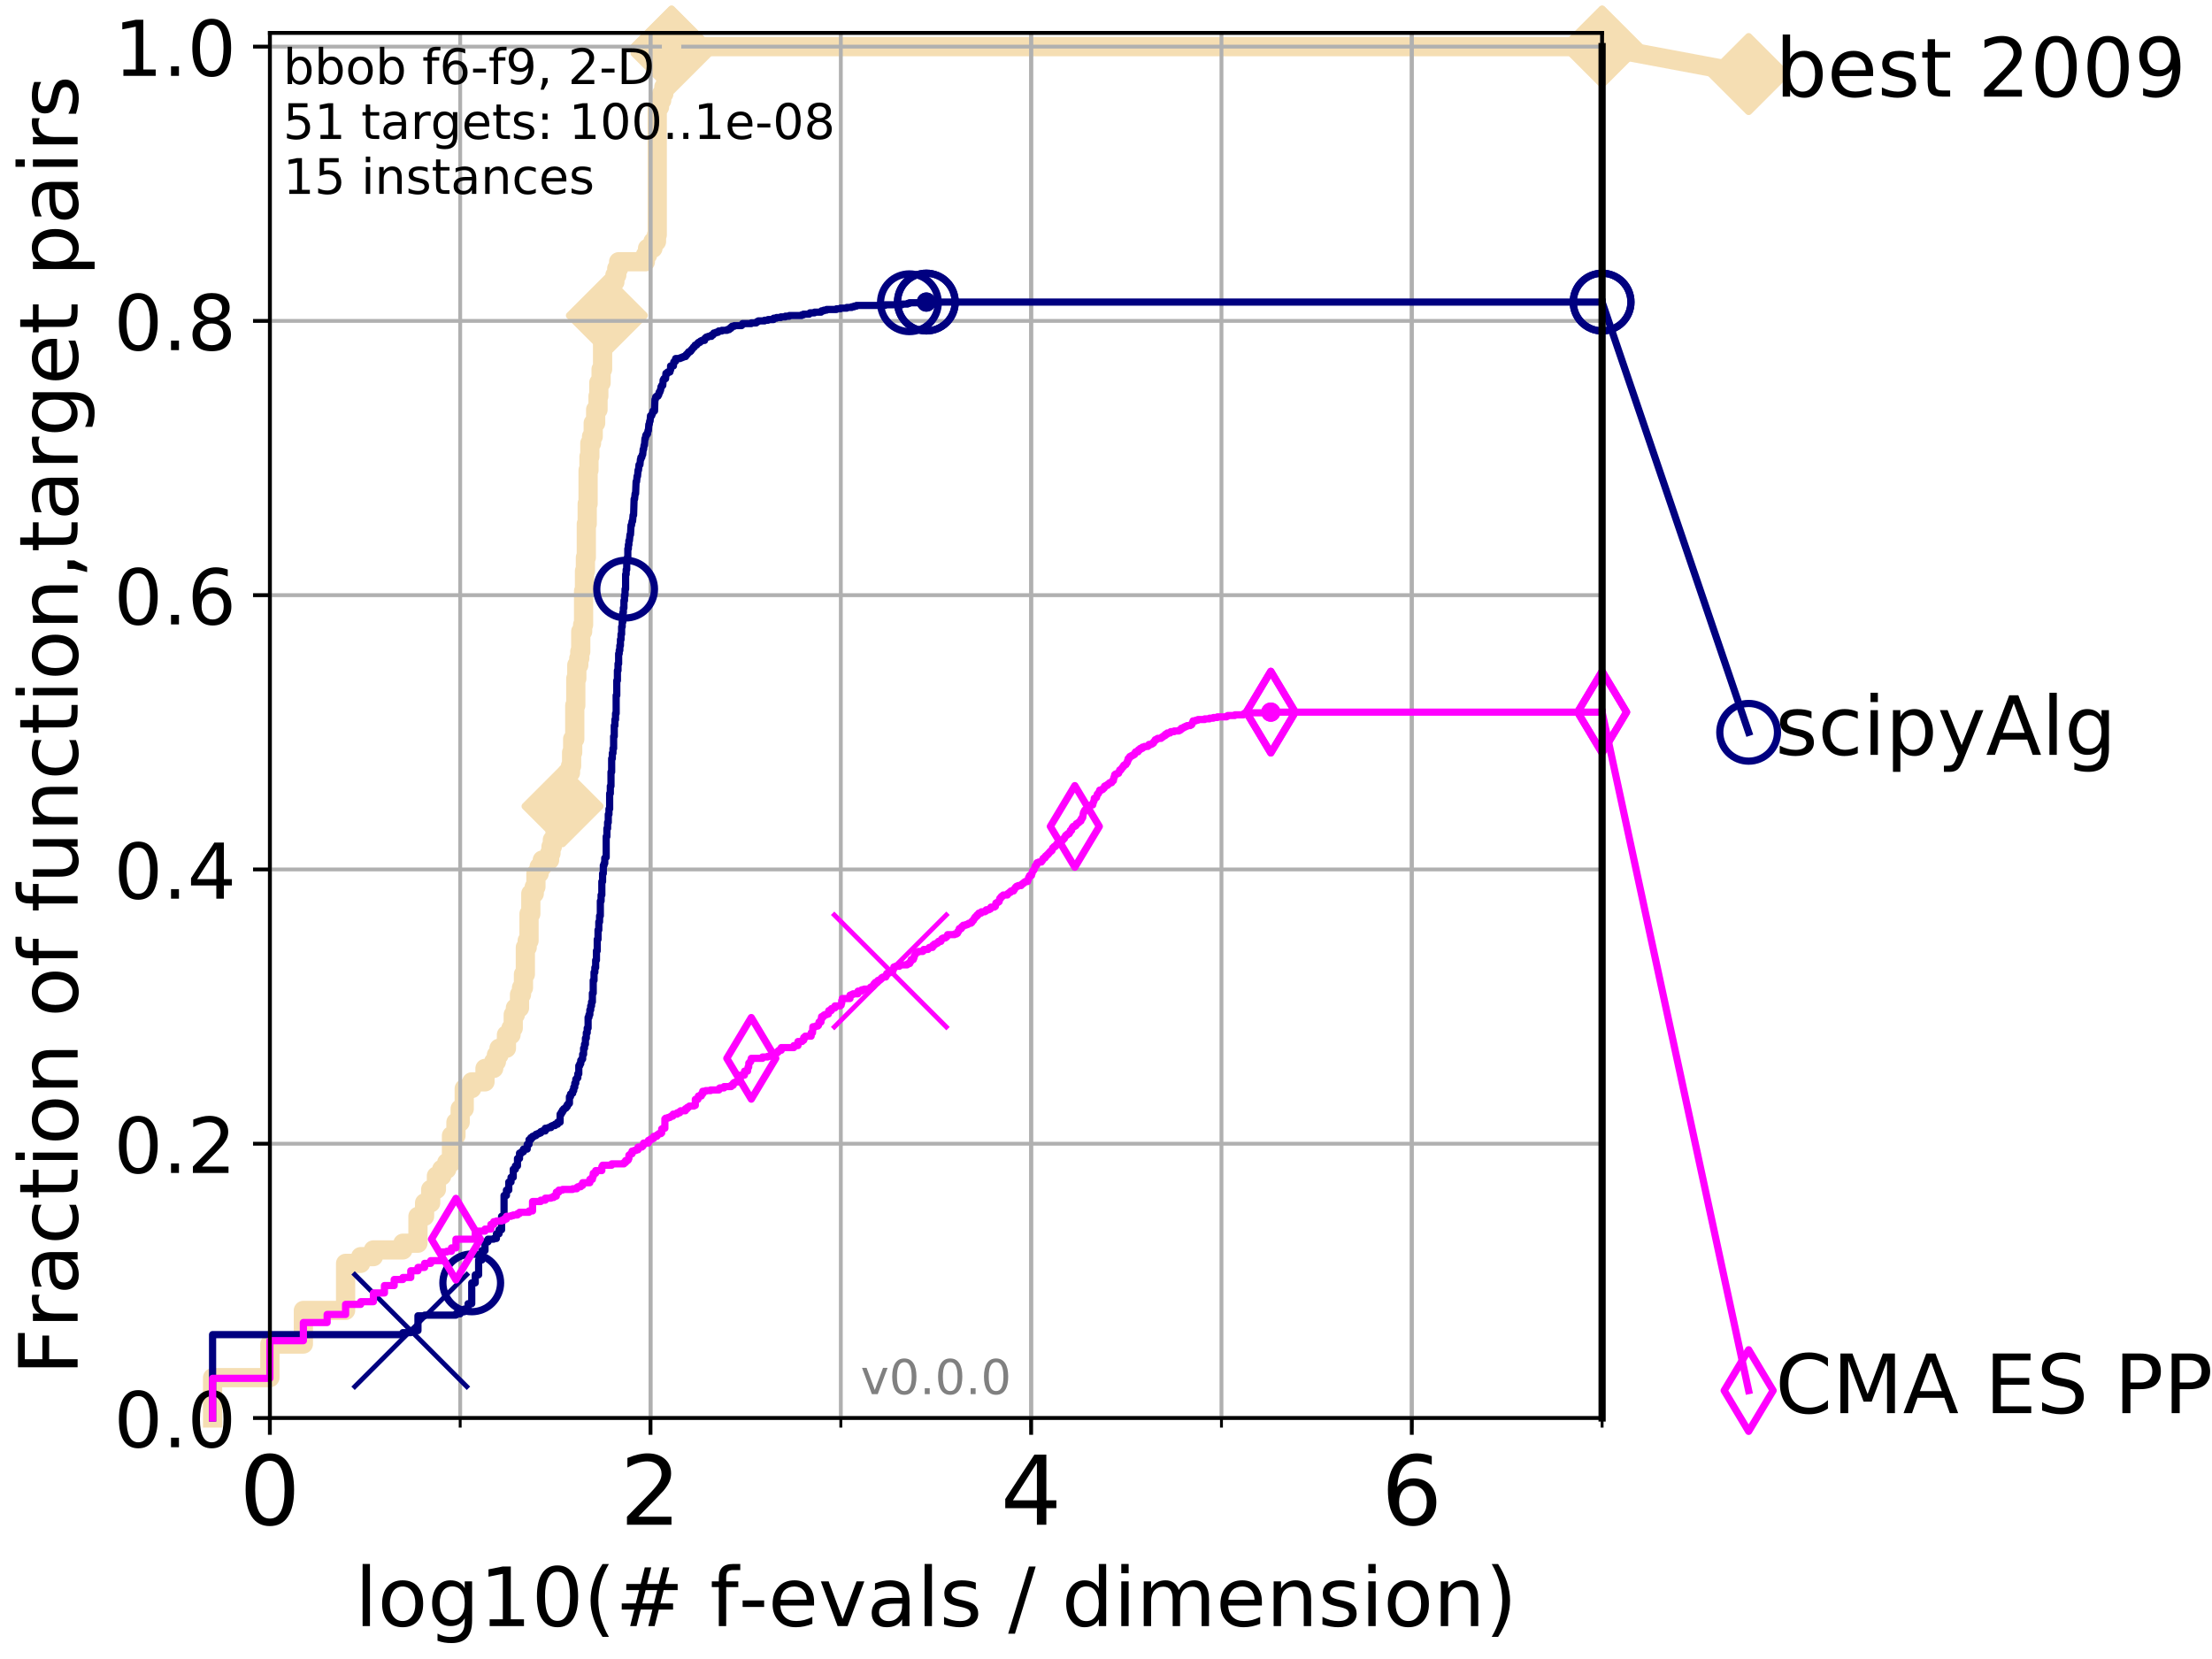 <?xml version="1.0" encoding="utf-8" standalone="no"?>
<!DOCTYPE svg PUBLIC "-//W3C//DTD SVG 1.1//EN"
  "http://www.w3.org/Graphics/SVG/1.1/DTD/svg11.dtd">
<!-- Created with matplotlib (http://matplotlib.org/) -->
<svg height="345pt" version="1.1" viewBox="0 0 460 345" width="460pt" xmlns="http://www.w3.org/2000/svg" xmlns:xlink="http://www.w3.org/1999/xlink">
 <defs>
  <style type="text/css">
*{stroke-linecap:butt;stroke-linejoin:round;}
  </style>
 </defs>
 <g id="figure_1">
  <g id="patch_1">
   <path d="M 0 345.6 
L 460.8 345.6 
L 460.8 0 
L 0 0 
z
" style="fill:#ffffff;"/>
  </g>
  <g id="axes_1">
   <g id="patch_2">
    <path d="M 56.12 294.88 
L 333.168 294.88 
L 333.168 6.845 
L 56.12 6.845 
z
" style="fill:#ffffff;"/>
   </g>
   <g id="line2d_1">
    <path d="M 44.206 294.88 
L 44.206 286.492 
L 56.12 286.492 
L 56.12 279.502 
L 63.089 279.502 
L 63.089 272.513 
L 71.87 272.513 
L 71.87 262.727 
L 75.004 262.727 
L 75.004 261.329 
L 77.653 261.329 
L 77.653 259.931 
L 83.784 259.931 
L 83.784 258.533 
L 86.918 258.533 
L 86.918 252.941 
L 88.294 252.941 
L 88.294 250.145 
L 89.568 250.145 
L 89.568 247.35 
L 90.753 247.35 
L 90.753 244.554 
L 91.863 244.554 
L 91.863 243.156 
L 92.905 243.156 
L 92.905 241.758 
L 93.887 241.758 
L 93.887 236.166 
L 94.817 236.166 
L 94.817 233.37 
L 95.698 233.37 
L 95.698 230.574 
L 96.537 230.574 
L 96.537 226.38 
L 98.101 226.38 
L 98.101 224.982 
L 100.857 224.982 
L 100.857 222.186 
L 102.668 222.186 
L 102.668 220.788 
L 103.231 220.788 
L 103.231 219.39 
L 103.777 219.39 
L 103.777 217.992 
L 105.317 217.992 
L 105.317 215.197 
L 106.272 215.197 
L 106.272 213.799 
L 106.731 213.799 
L 106.731 211.003 
L 107.177 211.003 
L 107.177 209.605 
L 108.037 209.605 
L 108.037 206.809 
L 108.451 206.809 
L 108.451 205.411 
L 108.856 205.411 
L 108.856 202.615 
L 109.251 202.615 
L 109.251 197.023 
L 109.637 197.023 
L 109.637 195.625 
L 110.015 195.625 
L 110.015 190.033 
L 110.385 190.033 
L 110.385 185.839 
L 111.101 185.839 
L 111.101 184.442 
L 111.448 184.442 
L 111.448 181.646 
L 112.122 181.646 
L 112.122 180.248 
L 112.771 180.248 
L 112.771 178.85 
L 114.293 178.85 
L 114.293 177.452 
L 114.582 177.452 
L 114.582 176.054 
L 114.866 176.054 
L 114.866 174.656 
L 115.421 174.656 
L 115.421 173.258 
L 115.958 173.258 
L 115.958 171.86 
L 116.22 171.86 
L 116.22 170.462 
L 116.479 170.462 
L 116.479 169.064 
L 116.733 169.064 
L 116.733 167.666 
L 116.984 167.666 
L 116.984 166.268 
L 117.716 166.268 
L 117.716 163.472 
L 117.953 163.472 
L 117.953 160.676 
L 118.645 160.676 
L 118.645 159.278 
L 118.87 159.278 
L 118.87 156.482 
L 119.092 156.482 
L 119.092 153.686 
L 119.527 153.686 
L 119.527 146.697 
L 119.74 146.697 
L 119.74 141.105 
L 119.951 141.105 
L 119.951 138.309 
L 120.365 138.309 
L 120.365 136.911 
L 120.569 136.911 
L 120.569 135.513 
L 120.77 135.513 
L 120.77 131.319 
L 121.165 131.319 
L 121.165 129.921 
L 121.359 129.921 
L 121.359 122.931 
L 121.551 122.931 
L 121.551 118.738 
L 121.741 118.738 
L 121.741 115.942 
L 121.929 115.942 
L 121.929 108.952 
L 122.115 108.952 
L 122.115 104.758 
L 122.299 104.758 
L 122.299 97.768 
L 122.481 97.768 
L 122.481 94.972 
L 122.661 94.972 
L 122.661 92.176 
L 123.015 92.176 
L 123.015 90.778 
L 123.362 90.778 
L 123.362 87.983 
L 123.87 87.983 
L 123.87 85.187 
L 124.364 85.187 
L 124.364 82.391 
L 124.525 82.391 
L 124.525 79.595 
L 125.001 79.595 
L 125.001 76.799 
L 125.31 76.799 
L 125.31 71.207 
L 125.615 71.207 
L 125.615 67.013 
L 125.913 67.013 
L 125.913 65.615 
L 126.207 65.615 
L 126.207 64.217 
L 126.639 64.217 
L 126.639 62.819 
L 127.06 62.819 
L 127.06 61.421 
L 127.198 61.421 
L 127.198 60.023 
L 127.335 60.023 
L 127.335 58.626 
L 127.872 58.626 
L 127.872 57.228 
L 128.264 57.228 
L 128.264 55.83 
L 128.648 55.83 
L 128.648 54.432 
L 134.213 54.432 
L 134.213 53.034 
L 134.664 53.034 
L 134.664 51.636 
L 135.785 51.636 
L 135.785 50.238 
L 136.52 50.238 
L 136.52 48.84 
L 136.679 48.84 
L 136.679 22.279 
L 137.148 22.279 
L 137.148 20.881 
L 137.604 20.881 
L 137.604 19.483 
L 138.049 19.483 
L 138.049 18.085 
L 138.482 18.085 
L 138.482 16.687 
L 138.624 16.687 
L 138.624 15.289 
L 139.112 15.289 
L 139.112 13.891 
L 139.317 13.891 
L 139.317 12.493 
L 139.52 12.493 
L 139.52 11.095 
L 139.654 11.095 
L 139.654 9.697 
L 333.168 9.697 
L 333.168 9.697 
" style="fill:none;stroke:#f5deb3;stroke-linecap:square;stroke-width:4;"/>
   </g>
   <g id="line2d_2">
    <defs>
     <path d="M -0 7.778 
L 7.778 0 
L 0 -7.778 
L -7.778 -0 
z
" id="m6e4118427c" style="stroke:#f5deb3;stroke-linejoin:miter;stroke-width:1.5;"/>
    </defs>
    <g>
     <use style="fill:#f5deb3;stroke:#f5deb3;stroke-linejoin:miter;stroke-width:1.5;" x="116.984" xlink:href="#m6e4118427c" y="167.666"/>
     <use style="fill:#f5deb3;stroke:#f5deb3;stroke-linejoin:miter;stroke-width:1.5;" x="126.207" xlink:href="#m6e4118427c" y="65.615"/>
     <use style="fill:#f5deb3;stroke:#f5deb3;stroke-linejoin:miter;stroke-width:1.5;" x="139.654" xlink:href="#m6e4118427c" y="11.095"/>
     <use style="fill:#f5deb3;stroke:#f5deb3;stroke-linejoin:miter;stroke-width:1.5;" x="139.654" xlink:href="#m6e4118427c" y="9.697"/>
     <use style="fill:#f5deb3;stroke:#f5deb3;stroke-linejoin:miter;stroke-width:1.5;" x="139.654" xlink:href="#m6e4118427c" y="9.697"/>
     <use style="fill:#f5deb3;stroke:#f5deb3;stroke-linejoin:miter;stroke-width:1.5;" x="333.168" xlink:href="#m6e4118427c" y="9.697"/>
    </g>
   </g>
   <g id="line2d_3">
    <path style="fill:none;stroke:#f5deb3;stroke-linecap:square;stroke-width:4;"/>
    <g/>
   </g>
   <g id="line2d_4">
    <path d="M 333.168 9.697 
L 363.643 15.401 
" style="fill:none;stroke:#f5deb3;stroke-linecap:square;stroke-width:4;"/>
    <g>
     <use style="fill:#f5deb3;stroke:#f5deb3;stroke-linejoin:miter;stroke-width:1.5;" x="333.168" xlink:href="#m6e4118427c" y="9.697"/>
     <use style="fill:#f5deb3;stroke:#f5deb3;stroke-linejoin:miter;stroke-width:1.5;" x="363.643" xlink:href="#m6e4118427c" y="15.401"/>
    </g>
   </g>
   <g id="matplotlib.axis_1">
    <g id="xtick_1">
     <g id="line2d_5">
      <path clip-path="url(#pab98e240ca)" d="M 56.12 294.88 
L 56.12 6.845 
" style="fill:none;stroke:#b0b0b0;stroke-linecap:square;stroke-width:0.8;"/>
     </g>
     <g id="line2d_6">
      <defs>
       <path d="M 0 0 
L 0 3.5 
" id="m7855ca55c2" style="stroke:#000000;stroke-width:0.8;"/>
      </defs>
      <g>
       <use style="stroke:#000000;stroke-width:0.8;" x="56.12" xlink:href="#m7855ca55c2" y="294.88"/>
      </g>
     </g>
     <g id="text_1">
      <!-- 0 -->
      <defs>
       <path d="M 31.781 66.406 
Q 24.172 66.406 20.328 58.906 
Q 16.5 51.422 16.5 36.375 
Q 16.5 21.391 20.328 13.891 
Q 24.172 6.391 31.781 6.391 
Q 39.453 6.391 43.281 13.891 
Q 47.125 21.391 47.125 36.375 
Q 47.125 51.422 43.281 58.906 
Q 39.453 66.406 31.781 66.406 
z
M 31.781 74.219 
Q 44.047 74.219 50.516 64.516 
Q 56.984 54.828 56.984 36.375 
Q 56.984 17.969 50.516 8.266 
Q 44.047 -1.422 31.781 -1.422 
Q 19.531 -1.422 13.062 8.266 
Q 6.594 17.969 6.594 36.375 
Q 6.594 54.828 13.062 64.516 
Q 19.531 74.219 31.781 74.219 
z
" id="DejaVuSans-30"/>
      </defs>
      <g transform="translate(49.758 317.077)scale(0.2 -0.2)">
       <use xlink:href="#DejaVuSans-30"/>
      </g>
     </g>
    </g>
    <g id="xtick_2">
     <g id="line2d_7">
      <path clip-path="url(#pab98e240ca)" d="M 135.277 294.88 
L 135.277 6.845 
" style="fill:none;stroke:#b0b0b0;stroke-linecap:square;stroke-width:0.8;"/>
     </g>
     <g id="line2d_8">
      <g>
       <use style="stroke:#000000;stroke-width:0.8;" x="135.277" xlink:href="#m7855ca55c2" y="294.88"/>
      </g>
     </g>
     <g id="text_2">
      <!-- 2 -->
      <defs>
       <path d="M 19.188 8.297 
L 53.609 8.297 
L 53.609 0 
L 7.328 0 
L 7.328 8.297 
Q 12.938 14.109 22.625 23.891 
Q 32.328 33.688 34.812 36.531 
Q 39.547 41.844 41.422 45.531 
Q 43.312 49.219 43.312 52.781 
Q 43.312 58.594 39.234 62.25 
Q 35.156 65.922 28.609 65.922 
Q 23.969 65.922 18.812 64.312 
Q 13.672 62.703 7.812 59.422 
L 7.812 69.391 
Q 13.766 71.781 18.938 73 
Q 24.125 74.219 28.422 74.219 
Q 39.75 74.219 46.484 68.547 
Q 53.219 62.891 53.219 53.422 
Q 53.219 48.922 51.531 44.891 
Q 49.859 40.875 45.406 35.406 
Q 44.188 33.984 37.641 27.219 
Q 31.109 20.453 19.188 8.297 
z
" id="DejaVuSans-32"/>
      </defs>
      <g transform="translate(128.914 317.077)scale(0.2 -0.2)">
       <use xlink:href="#DejaVuSans-32"/>
      </g>
     </g>
    </g>
    <g id="xtick_3">
     <g id="line2d_9">
      <path clip-path="url(#pab98e240ca)" d="M 214.433 294.88 
L 214.433 6.845 
" style="fill:none;stroke:#b0b0b0;stroke-linecap:square;stroke-width:0.8;"/>
     </g>
     <g id="line2d_10">
      <g>
       <use style="stroke:#000000;stroke-width:0.8;" x="214.433" xlink:href="#m7855ca55c2" y="294.88"/>
      </g>
     </g>
     <g id="text_3">
      <!-- 4 -->
      <defs>
       <path d="M 37.797 64.312 
L 12.891 25.391 
L 37.797 25.391 
z
M 35.203 72.906 
L 47.609 72.906 
L 47.609 25.391 
L 58.016 25.391 
L 58.016 17.188 
L 47.609 17.188 
L 47.609 0 
L 37.797 0 
L 37.797 17.188 
L 4.891 17.188 
L 4.891 26.703 
z
" id="DejaVuSans-34"/>
      </defs>
      <g transform="translate(208.071 317.077)scale(0.2 -0.2)">
       <use xlink:href="#DejaVuSans-34"/>
      </g>
     </g>
    </g>
    <g id="xtick_4">
     <g id="line2d_11">
      <path clip-path="url(#pab98e240ca)" d="M 293.59 294.88 
L 293.59 6.845 
" style="fill:none;stroke:#b0b0b0;stroke-linecap:square;stroke-width:0.8;"/>
     </g>
     <g id="line2d_12">
      <g>
       <use style="stroke:#000000;stroke-width:0.8;" x="293.59" xlink:href="#m7855ca55c2" y="294.88"/>
      </g>
     </g>
     <g id="text_4">
      <!-- 6 -->
      <defs>
       <path d="M 33.016 40.375 
Q 26.375 40.375 22.484 35.828 
Q 18.609 31.297 18.609 23.391 
Q 18.609 15.531 22.484 10.953 
Q 26.375 6.391 33.016 6.391 
Q 39.656 6.391 43.531 10.953 
Q 47.406 15.531 47.406 23.391 
Q 47.406 31.297 43.531 35.828 
Q 39.656 40.375 33.016 40.375 
z
M 52.594 71.297 
L 52.594 62.312 
Q 48.875 64.062 45.094 64.984 
Q 41.312 65.922 37.594 65.922 
Q 27.828 65.922 22.672 59.328 
Q 17.531 52.734 16.797 39.406 
Q 19.672 43.656 24.016 45.922 
Q 28.375 48.188 33.594 48.188 
Q 44.578 48.188 50.953 41.516 
Q 57.328 34.859 57.328 23.391 
Q 57.328 12.156 50.688 5.359 
Q 44.047 -1.422 33.016 -1.422 
Q 20.359 -1.422 13.672 8.266 
Q 6.984 17.969 6.984 36.375 
Q 6.984 53.656 15.188 63.938 
Q 23.391 74.219 37.203 74.219 
Q 40.922 74.219 44.703 73.484 
Q 48.484 72.75 52.594 71.297 
z
" id="DejaVuSans-36"/>
      </defs>
      <g transform="translate(287.227 317.077)scale(0.2 -0.2)">
       <use xlink:href="#DejaVuSans-36"/>
      </g>
     </g>
    </g>
    <g id="xtick_5">
     <g id="line2d_13">
      <path clip-path="url(#pab98e240ca)" d="M 56.12 294.88 
L 56.12 6.845 
" style="fill:none;stroke:#b0b0b0;stroke-linecap:square;stroke-width:0.8;"/>
     </g>
     <g id="line2d_14">
      <defs>
       <path d="M 0 0 
L 0 2 
" id="mffbf79f03b" style="stroke:#000000;stroke-width:0.6;"/>
      </defs>
      <g>
       <use style="stroke:#000000;stroke-width:0.6;" x="56.12" xlink:href="#mffbf79f03b" y="294.88"/>
      </g>
     </g>
    </g>
    <g id="xtick_6">
     <g id="line2d_15">
      <path clip-path="url(#pab98e240ca)" d="M 95.698 294.88 
L 95.698 6.845 
" style="fill:none;stroke:#b0b0b0;stroke-linecap:square;stroke-width:0.8;"/>
     </g>
     <g id="line2d_16">
      <g>
       <use style="stroke:#000000;stroke-width:0.6;" x="95.698" xlink:href="#mffbf79f03b" y="294.88"/>
      </g>
     </g>
    </g>
    <g id="xtick_7">
     <g id="line2d_17">
      <path clip-path="url(#pab98e240ca)" d="M 135.277 294.88 
L 135.277 6.845 
" style="fill:none;stroke:#b0b0b0;stroke-linecap:square;stroke-width:0.8;"/>
     </g>
     <g id="line2d_18">
      <g>
       <use style="stroke:#000000;stroke-width:0.6;" x="135.277" xlink:href="#mffbf79f03b" y="294.88"/>
      </g>
     </g>
    </g>
    <g id="xtick_8">
     <g id="line2d_19">
      <path clip-path="url(#pab98e240ca)" d="M 174.855 294.88 
L 174.855 6.845 
" style="fill:none;stroke:#b0b0b0;stroke-linecap:square;stroke-width:0.8;"/>
     </g>
     <g id="line2d_20">
      <g>
       <use style="stroke:#000000;stroke-width:0.6;" x="174.855" xlink:href="#mffbf79f03b" y="294.88"/>
      </g>
     </g>
    </g>
    <g id="xtick_9">
     <g id="line2d_21">
      <path clip-path="url(#pab98e240ca)" d="M 214.433 294.88 
L 214.433 6.845 
" style="fill:none;stroke:#b0b0b0;stroke-linecap:square;stroke-width:0.8;"/>
     </g>
     <g id="line2d_22">
      <g>
       <use style="stroke:#000000;stroke-width:0.6;" x="214.433" xlink:href="#mffbf79f03b" y="294.88"/>
      </g>
     </g>
    </g>
    <g id="xtick_10">
     <g id="line2d_23">
      <path clip-path="url(#pab98e240ca)" d="M 254.011 294.88 
L 254.011 6.845 
" style="fill:none;stroke:#b0b0b0;stroke-linecap:square;stroke-width:0.8;"/>
     </g>
     <g id="line2d_24">
      <g>
       <use style="stroke:#000000;stroke-width:0.6;" x="254.011" xlink:href="#mffbf79f03b" y="294.88"/>
      </g>
     </g>
    </g>
    <g id="xtick_11">
     <g id="line2d_25">
      <path clip-path="url(#pab98e240ca)" d="M 293.59 294.88 
L 293.59 6.845 
" style="fill:none;stroke:#b0b0b0;stroke-linecap:square;stroke-width:0.8;"/>
     </g>
     <g id="line2d_26">
      <g>
       <use style="stroke:#000000;stroke-width:0.6;" x="293.59" xlink:href="#mffbf79f03b" y="294.88"/>
      </g>
     </g>
    </g>
    <g id="xtick_12">
     <g id="line2d_27">
      <path clip-path="url(#pab98e240ca)" d="M 333.168 294.88 
L 333.168 6.845 
" style="fill:none;stroke:#b0b0b0;stroke-linecap:square;stroke-width:0.8;"/>
     </g>
     <g id="line2d_28">
      <g>
       <use style="stroke:#000000;stroke-width:0.6;" x="333.168" xlink:href="#mffbf79f03b" y="294.88"/>
      </g>
     </g>
    </g>
    <g id="text_5">
     <!-- log10(# f-evals / dimension) -->
     <defs>
      <path d="M 9.422 75.984 
L 18.406 75.984 
L 18.406 0 
L 9.422 0 
z
" id="DejaVuSans-6c"/>
      <path d="M 30.609 48.391 
Q 23.391 48.391 19.188 42.75 
Q 14.984 37.109 14.984 27.297 
Q 14.984 17.484 19.156 11.844 
Q 23.344 6.203 30.609 6.203 
Q 37.797 6.203 41.984 11.859 
Q 46.188 17.531 46.188 27.297 
Q 46.188 37.016 41.984 42.703 
Q 37.797 48.391 30.609 48.391 
z
M 30.609 56 
Q 42.328 56 49.016 48.375 
Q 55.719 40.766 55.719 27.297 
Q 55.719 13.875 49.016 6.219 
Q 42.328 -1.422 30.609 -1.422 
Q 18.844 -1.422 12.172 6.219 
Q 5.516 13.875 5.516 27.297 
Q 5.516 40.766 12.172 48.375 
Q 18.844 56 30.609 56 
z
" id="DejaVuSans-6f"/>
      <path d="M 45.406 27.984 
Q 45.406 37.75 41.375 43.109 
Q 37.359 48.484 30.078 48.484 
Q 22.859 48.484 18.828 43.109 
Q 14.797 37.75 14.797 27.984 
Q 14.797 18.266 18.828 12.891 
Q 22.859 7.516 30.078 7.516 
Q 37.359 7.516 41.375 12.891 
Q 45.406 18.266 45.406 27.984 
z
M 54.391 6.781 
Q 54.391 -7.172 48.188 -13.984 
Q 42 -20.797 29.203 -20.797 
Q 24.469 -20.797 20.266 -20.094 
Q 16.062 -19.391 12.109 -17.922 
L 12.109 -9.188 
Q 16.062 -11.328 19.922 -12.344 
Q 23.781 -13.375 27.781 -13.375 
Q 36.625 -13.375 41.016 -8.766 
Q 45.406 -4.156 45.406 5.172 
L 45.406 9.625 
Q 42.625 4.781 38.281 2.391 
Q 33.938 0 27.875 0 
Q 17.828 0 11.672 7.656 
Q 5.516 15.328 5.516 27.984 
Q 5.516 40.672 11.672 48.328 
Q 17.828 56 27.875 56 
Q 33.938 56 38.281 53.609 
Q 42.625 51.219 45.406 46.391 
L 45.406 54.688 
L 54.391 54.688 
z
" id="DejaVuSans-67"/>
      <path d="M 12.406 8.297 
L 28.516 8.297 
L 28.516 63.922 
L 10.984 60.406 
L 10.984 69.391 
L 28.422 72.906 
L 38.281 72.906 
L 38.281 8.297 
L 54.391 8.297 
L 54.391 0 
L 12.406 0 
z
" id="DejaVuSans-31"/>
      <path d="M 31 75.875 
Q 24.469 64.656 21.281 53.656 
Q 18.109 42.672 18.109 31.391 
Q 18.109 20.125 21.312 9.062 
Q 24.516 -2 31 -13.188 
L 23.188 -13.188 
Q 15.875 -1.703 12.234 9.375 
Q 8.594 20.453 8.594 31.391 
Q 8.594 42.281 12.203 53.312 
Q 15.828 64.359 23.188 75.875 
z
" id="DejaVuSans-28"/>
      <path d="M 51.125 44 
L 36.922 44 
L 32.812 27.688 
L 47.125 27.688 
z
M 43.797 71.781 
L 38.719 51.516 
L 52.984 51.516 
L 58.109 71.781 
L 65.922 71.781 
L 60.891 51.516 
L 76.125 51.516 
L 76.125 44 
L 58.984 44 
L 54.984 27.688 
L 70.516 27.688 
L 70.516 20.219 
L 53.078 20.219 
L 48 0 
L 40.188 0 
L 45.219 20.219 
L 30.906 20.219 
L 25.875 0 
L 18.016 0 
L 23.094 20.219 
L 7.719 20.219 
L 7.719 27.688 
L 24.906 27.688 
L 29 44 
L 13.281 44 
L 13.281 51.516 
L 30.906 51.516 
L 35.891 71.781 
z
" id="DejaVuSans-23"/>
      <path id="DejaVuSans-20"/>
      <path d="M 37.109 75.984 
L 37.109 68.5 
L 28.516 68.5 
Q 23.688 68.5 21.797 66.547 
Q 19.922 64.594 19.922 59.516 
L 19.922 54.688 
L 34.719 54.688 
L 34.719 47.703 
L 19.922 47.703 
L 19.922 0 
L 10.891 0 
L 10.891 47.703 
L 2.297 47.703 
L 2.297 54.688 
L 10.891 54.688 
L 10.891 58.5 
Q 10.891 67.625 15.141 71.797 
Q 19.391 75.984 28.609 75.984 
z
" id="DejaVuSans-66"/>
      <path d="M 4.891 31.391 
L 31.203 31.391 
L 31.203 23.391 
L 4.891 23.391 
z
" id="DejaVuSans-2d"/>
      <path d="M 56.203 29.594 
L 56.203 25.203 
L 14.891 25.203 
Q 15.484 15.922 20.484 11.062 
Q 25.484 6.203 34.422 6.203 
Q 39.594 6.203 44.453 7.469 
Q 49.312 8.734 54.109 11.281 
L 54.109 2.781 
Q 49.266 0.734 44.188 -0.344 
Q 39.109 -1.422 33.891 -1.422 
Q 20.797 -1.422 13.156 6.188 
Q 5.516 13.812 5.516 26.812 
Q 5.516 40.234 12.766 48.109 
Q 20.016 56 32.328 56 
Q 43.359 56 49.781 48.891 
Q 56.203 41.797 56.203 29.594 
z
M 47.219 32.234 
Q 47.125 39.594 43.094 43.984 
Q 39.062 48.391 32.422 48.391 
Q 24.906 48.391 20.391 44.141 
Q 15.875 39.891 15.188 32.172 
z
" id="DejaVuSans-65"/>
      <path d="M 2.984 54.688 
L 12.5 54.688 
L 29.594 8.797 
L 46.688 54.688 
L 56.203 54.688 
L 35.688 0 
L 23.484 0 
z
" id="DejaVuSans-76"/>
      <path d="M 34.281 27.484 
Q 23.391 27.484 19.188 25 
Q 14.984 22.516 14.984 16.5 
Q 14.984 11.719 18.141 8.906 
Q 21.297 6.109 26.703 6.109 
Q 34.188 6.109 38.703 11.406 
Q 43.219 16.703 43.219 25.484 
L 43.219 27.484 
z
M 52.203 31.203 
L 52.203 0 
L 43.219 0 
L 43.219 8.297 
Q 40.141 3.328 35.547 0.953 
Q 30.953 -1.422 24.312 -1.422 
Q 15.922 -1.422 10.953 3.297 
Q 6 8.016 6 15.922 
Q 6 25.141 12.172 29.828 
Q 18.359 34.516 30.609 34.516 
L 43.219 34.516 
L 43.219 35.406 
Q 43.219 41.609 39.141 45 
Q 35.062 48.391 27.688 48.391 
Q 23 48.391 18.547 47.266 
Q 14.109 46.141 10.016 43.891 
L 10.016 52.203 
Q 14.938 54.109 19.578 55.047 
Q 24.219 56 28.609 56 
Q 40.484 56 46.344 49.844 
Q 52.203 43.703 52.203 31.203 
z
" id="DejaVuSans-61"/>
      <path d="M 44.281 53.078 
L 44.281 44.578 
Q 40.484 46.531 36.375 47.5 
Q 32.281 48.484 27.875 48.484 
Q 21.188 48.484 17.844 46.438 
Q 14.5 44.391 14.5 40.281 
Q 14.5 37.156 16.891 35.375 
Q 19.281 33.594 26.516 31.984 
L 29.594 31.297 
Q 39.156 29.25 43.188 25.516 
Q 47.219 21.781 47.219 15.094 
Q 47.219 7.469 41.188 3.016 
Q 35.156 -1.422 24.609 -1.422 
Q 20.219 -1.422 15.453 -0.562 
Q 10.688 0.297 5.422 2 
L 5.422 11.281 
Q 10.406 8.688 15.234 7.391 
Q 20.062 6.109 24.812 6.109 
Q 31.156 6.109 34.562 8.281 
Q 37.984 10.453 37.984 14.406 
Q 37.984 18.062 35.516 20.016 
Q 33.062 21.969 24.703 23.781 
L 21.578 24.516 
Q 13.234 26.266 9.516 29.906 
Q 5.812 33.547 5.812 39.891 
Q 5.812 47.609 11.281 51.797 
Q 16.75 56 26.812 56 
Q 31.781 56 36.172 55.266 
Q 40.578 54.547 44.281 53.078 
z
" id="DejaVuSans-73"/>
      <path d="M 25.391 72.906 
L 33.688 72.906 
L 8.297 -9.281 
L 0 -9.281 
z
" id="DejaVuSans-2f"/>
      <path d="M 45.406 46.391 
L 45.406 75.984 
L 54.391 75.984 
L 54.391 0 
L 45.406 0 
L 45.406 8.203 
Q 42.578 3.328 38.25 0.953 
Q 33.938 -1.422 27.875 -1.422 
Q 17.969 -1.422 11.734 6.484 
Q 5.516 14.406 5.516 27.297 
Q 5.516 40.188 11.734 48.094 
Q 17.969 56 27.875 56 
Q 33.938 56 38.25 53.625 
Q 42.578 51.266 45.406 46.391 
z
M 14.797 27.297 
Q 14.797 17.391 18.875 11.75 
Q 22.953 6.109 30.078 6.109 
Q 37.203 6.109 41.297 11.75 
Q 45.406 17.391 45.406 27.297 
Q 45.406 37.203 41.297 42.844 
Q 37.203 48.484 30.078 48.484 
Q 22.953 48.484 18.875 42.844 
Q 14.797 37.203 14.797 27.297 
z
" id="DejaVuSans-64"/>
      <path d="M 9.422 54.688 
L 18.406 54.688 
L 18.406 0 
L 9.422 0 
z
M 9.422 75.984 
L 18.406 75.984 
L 18.406 64.594 
L 9.422 64.594 
z
" id="DejaVuSans-69"/>
      <path d="M 52 44.188 
Q 55.375 50.25 60.062 53.125 
Q 64.75 56 71.094 56 
Q 79.641 56 84.281 50.016 
Q 88.922 44.047 88.922 33.016 
L 88.922 0 
L 79.891 0 
L 79.891 32.719 
Q 79.891 40.578 77.094 44.375 
Q 74.312 48.188 68.609 48.188 
Q 61.625 48.188 57.562 43.547 
Q 53.516 38.922 53.516 30.906 
L 53.516 0 
L 44.484 0 
L 44.484 32.719 
Q 44.484 40.625 41.703 44.406 
Q 38.922 48.188 33.109 48.188 
Q 26.219 48.188 22.156 43.531 
Q 18.109 38.875 18.109 30.906 
L 18.109 0 
L 9.078 0 
L 9.078 54.688 
L 18.109 54.688 
L 18.109 46.188 
Q 21.188 51.219 25.484 53.609 
Q 29.781 56 35.688 56 
Q 41.656 56 45.828 52.969 
Q 50 49.953 52 44.188 
z
" id="DejaVuSans-6d"/>
      <path d="M 54.891 33.016 
L 54.891 0 
L 45.906 0 
L 45.906 32.719 
Q 45.906 40.484 42.875 44.328 
Q 39.844 48.188 33.797 48.188 
Q 26.516 48.188 22.312 43.547 
Q 18.109 38.922 18.109 30.906 
L 18.109 0 
L 9.078 0 
L 9.078 54.688 
L 18.109 54.688 
L 18.109 46.188 
Q 21.344 51.125 25.703 53.562 
Q 30.078 56 35.797 56 
Q 45.219 56 50.047 50.172 
Q 54.891 44.344 54.891 33.016 
z
" id="DejaVuSans-6e"/>
      <path d="M 8.016 75.875 
L 15.828 75.875 
Q 23.141 64.359 26.781 53.312 
Q 30.422 42.281 30.422 31.391 
Q 30.422 20.453 26.781 9.375 
Q 23.141 -1.703 15.828 -13.188 
L 8.016 -13.188 
Q 14.5 -2 17.703 9.062 
Q 20.906 20.125 20.906 31.391 
Q 20.906 42.672 17.703 53.656 
Q 14.5 64.656 8.016 75.875 
z
" id="DejaVuSans-29"/>
     </defs>
     <g transform="translate(73.803 338.154)scale(0.17 -0.17)">
      <use xlink:href="#DejaVuSans-6c"/>
      <use x="27.783" xlink:href="#DejaVuSans-6f"/>
      <use x="88.965" xlink:href="#DejaVuSans-67"/>
      <use x="152.441" xlink:href="#DejaVuSans-31"/>
      <use x="216.064" xlink:href="#DejaVuSans-30"/>
      <use x="279.688" xlink:href="#DejaVuSans-28"/>
      <use x="318.701" xlink:href="#DejaVuSans-23"/>
      <use x="402.49" xlink:href="#DejaVuSans-20"/>
      <use x="434.277" xlink:href="#DejaVuSans-66"/>
      <use x="469.404" xlink:href="#DejaVuSans-2d"/>
      <use x="505.488" xlink:href="#DejaVuSans-65"/>
      <use x="567.012" xlink:href="#DejaVuSans-76"/>
      <use x="626.191" xlink:href="#DejaVuSans-61"/>
      <use x="687.471" xlink:href="#DejaVuSans-6c"/>
      <use x="715.254" xlink:href="#DejaVuSans-73"/>
      <use x="767.354" xlink:href="#DejaVuSans-20"/>
      <use x="799.141" xlink:href="#DejaVuSans-2f"/>
      <use x="832.832" xlink:href="#DejaVuSans-20"/>
      <use x="864.619" xlink:href="#DejaVuSans-64"/>
      <use x="928.096" xlink:href="#DejaVuSans-69"/>
      <use x="955.879" xlink:href="#DejaVuSans-6d"/>
      <use x="1053.291" xlink:href="#DejaVuSans-65"/>
      <use x="1114.814" xlink:href="#DejaVuSans-6e"/>
      <use x="1178.193" xlink:href="#DejaVuSans-73"/>
      <use x="1230.293" xlink:href="#DejaVuSans-69"/>
      <use x="1258.076" xlink:href="#DejaVuSans-6f"/>
      <use x="1319.258" xlink:href="#DejaVuSans-6e"/>
      <use x="1382.637" xlink:href="#DejaVuSans-29"/>
     </g>
    </g>
   </g>
   <g id="matplotlib.axis_2">
    <g id="ytick_1">
     <g id="line2d_29">
      <path clip-path="url(#pab98e240ca)" d="M 56.12 294.88 
L 333.168 294.88 
" style="fill:none;stroke:#b0b0b0;stroke-linecap:square;stroke-width:0.8;"/>
     </g>
     <g id="line2d_30">
      <defs>
       <path d="M 0 0 
L -3.5 0 
" id="m2ca65e4762" style="stroke:#000000;stroke-width:0.8;"/>
      </defs>
      <g>
       <use style="stroke:#000000;stroke-width:0.8;" x="56.12" xlink:href="#m2ca65e4762" y="294.88"/>
      </g>
     </g>
     <g id="text_6">
      <!-- 0.0 -->
      <defs>
       <path d="M 10.688 12.406 
L 21 12.406 
L 21 0 
L 10.688 0 
z
" id="DejaVuSans-2e"/>
      </defs>
      <g transform="translate(23.675 300.959)scale(0.16 -0.16)">
       <use xlink:href="#DejaVuSans-30"/>
       <use x="63.623" xlink:href="#DejaVuSans-2e"/>
       <use x="95.41" xlink:href="#DejaVuSans-30"/>
      </g>
     </g>
    </g>
    <g id="ytick_2">
     <g id="line2d_31">
      <path clip-path="url(#pab98e240ca)" d="M 56.12 237.843 
L 333.168 237.843 
" style="fill:none;stroke:#b0b0b0;stroke-linecap:square;stroke-width:0.8;"/>
     </g>
     <g id="line2d_32">
      <g>
       <use style="stroke:#000000;stroke-width:0.8;" x="56.12" xlink:href="#m2ca65e4762" y="237.843"/>
      </g>
     </g>
     <g id="text_7">
      <!-- 0.2 -->
      <g transform="translate(23.675 243.922)scale(0.16 -0.16)">
       <use xlink:href="#DejaVuSans-30"/>
       <use x="63.623" xlink:href="#DejaVuSans-2e"/>
       <use x="95.41" xlink:href="#DejaVuSans-32"/>
      </g>
     </g>
    </g>
    <g id="ytick_3">
     <g id="line2d_33">
      <path clip-path="url(#pab98e240ca)" d="M 56.12 180.807 
L 333.168 180.807 
" style="fill:none;stroke:#b0b0b0;stroke-linecap:square;stroke-width:0.8;"/>
     </g>
     <g id="line2d_34">
      <g>
       <use style="stroke:#000000;stroke-width:0.8;" x="56.12" xlink:href="#m2ca65e4762" y="180.807"/>
      </g>
     </g>
     <g id="text_8">
      <!-- 0.4 -->
      <g transform="translate(23.675 186.886)scale(0.16 -0.16)">
       <use xlink:href="#DejaVuSans-30"/>
       <use x="63.623" xlink:href="#DejaVuSans-2e"/>
       <use x="95.41" xlink:href="#DejaVuSans-34"/>
      </g>
     </g>
    </g>
    <g id="ytick_4">
     <g id="line2d_35">
      <path clip-path="url(#pab98e240ca)" d="M 56.12 123.77 
L 333.168 123.77 
" style="fill:none;stroke:#b0b0b0;stroke-linecap:square;stroke-width:0.8;"/>
     </g>
     <g id="line2d_36">
      <g>
       <use style="stroke:#000000;stroke-width:0.8;" x="56.12" xlink:href="#m2ca65e4762" y="123.77"/>
      </g>
     </g>
     <g id="text_9">
      <!-- 0.6 -->
      <g transform="translate(23.675 129.849)scale(0.16 -0.16)">
       <use xlink:href="#DejaVuSans-30"/>
       <use x="63.623" xlink:href="#DejaVuSans-2e"/>
       <use x="95.41" xlink:href="#DejaVuSans-36"/>
      </g>
     </g>
    </g>
    <g id="ytick_5">
     <g id="line2d_37">
      <path clip-path="url(#pab98e240ca)" d="M 56.12 66.734 
L 333.168 66.734 
" style="fill:none;stroke:#b0b0b0;stroke-linecap:square;stroke-width:0.8;"/>
     </g>
     <g id="line2d_38">
      <g>
       <use style="stroke:#000000;stroke-width:0.8;" x="56.12" xlink:href="#m2ca65e4762" y="66.734"/>
      </g>
     </g>
     <g id="text_10">
      <!-- 0.8 -->
      <defs>
       <path d="M 31.781 34.625 
Q 24.75 34.625 20.719 30.859 
Q 16.703 27.094 16.703 20.516 
Q 16.703 13.922 20.719 10.156 
Q 24.75 6.391 31.781 6.391 
Q 38.812 6.391 42.859 10.172 
Q 46.922 13.969 46.922 20.516 
Q 46.922 27.094 42.891 30.859 
Q 38.875 34.625 31.781 34.625 
z
M 21.922 38.812 
Q 15.578 40.375 12.031 44.719 
Q 8.5 49.078 8.5 55.328 
Q 8.5 64.062 14.719 69.141 
Q 20.953 74.219 31.781 74.219 
Q 42.672 74.219 48.875 69.141 
Q 55.078 64.062 55.078 55.328 
Q 55.078 49.078 51.531 44.719 
Q 48 40.375 41.703 38.812 
Q 48.828 37.156 52.797 32.312 
Q 56.781 27.484 56.781 20.516 
Q 56.781 9.906 50.312 4.234 
Q 43.844 -1.422 31.781 -1.422 
Q 19.734 -1.422 13.25 4.234 
Q 6.781 9.906 6.781 20.516 
Q 6.781 27.484 10.781 32.312 
Q 14.797 37.156 21.922 38.812 
z
M 18.312 54.391 
Q 18.312 48.734 21.844 45.562 
Q 25.391 42.391 31.781 42.391 
Q 38.141 42.391 41.719 45.562 
Q 45.312 48.734 45.312 54.391 
Q 45.312 60.062 41.719 63.234 
Q 38.141 66.406 31.781 66.406 
Q 25.391 66.406 21.844 63.234 
Q 18.312 60.062 18.312 54.391 
z
" id="DejaVuSans-38"/>
      </defs>
      <g transform="translate(23.675 72.812)scale(0.16 -0.16)">
       <use xlink:href="#DejaVuSans-30"/>
       <use x="63.623" xlink:href="#DejaVuSans-2e"/>
       <use x="95.41" xlink:href="#DejaVuSans-38"/>
      </g>
     </g>
    </g>
    <g id="ytick_6">
     <g id="line2d_39">
      <path clip-path="url(#pab98e240ca)" d="M 56.12 9.697 
L 333.168 9.697 
" style="fill:none;stroke:#b0b0b0;stroke-linecap:square;stroke-width:0.8;"/>
     </g>
     <g id="line2d_40">
      <g>
       <use style="stroke:#000000;stroke-width:0.8;" x="56.12" xlink:href="#m2ca65e4762" y="9.697"/>
      </g>
     </g>
     <g id="text_11">
      <!-- 1.0 -->
      <g transform="translate(23.675 15.776)scale(0.16 -0.16)">
       <use xlink:href="#DejaVuSans-31"/>
       <use x="63.623" xlink:href="#DejaVuSans-2e"/>
       <use x="95.41" xlink:href="#DejaVuSans-30"/>
      </g>
     </g>
    </g>
    <g id="text_12">
     <!-- Fraction of function,target pairs -->
     <defs>
      <path d="M 9.812 72.906 
L 51.703 72.906 
L 51.703 64.594 
L 19.672 64.594 
L 19.672 43.109 
L 48.578 43.109 
L 48.578 34.812 
L 19.672 34.812 
L 19.672 0 
L 9.812 0 
z
" id="DejaVuSans-46"/>
      <path d="M 41.109 46.297 
Q 39.594 47.172 37.812 47.578 
Q 36.031 48 33.891 48 
Q 26.266 48 22.188 43.047 
Q 18.109 38.094 18.109 28.812 
L 18.109 0 
L 9.078 0 
L 9.078 54.688 
L 18.109 54.688 
L 18.109 46.188 
Q 20.953 51.172 25.484 53.578 
Q 30.031 56 36.531 56 
Q 37.453 56 38.578 55.875 
Q 39.703 55.766 41.062 55.516 
z
" id="DejaVuSans-72"/>
      <path d="M 48.781 52.594 
L 48.781 44.188 
Q 44.969 46.297 41.141 47.344 
Q 37.312 48.391 33.406 48.391 
Q 24.656 48.391 19.812 42.844 
Q 14.984 37.312 14.984 27.297 
Q 14.984 17.281 19.812 11.734 
Q 24.656 6.203 33.406 6.203 
Q 37.312 6.203 41.141 7.25 
Q 44.969 8.297 48.781 10.406 
L 48.781 2.094 
Q 45.016 0.344 40.984 -0.531 
Q 36.969 -1.422 32.422 -1.422 
Q 20.062 -1.422 12.781 6.344 
Q 5.516 14.109 5.516 27.297 
Q 5.516 40.672 12.859 48.328 
Q 20.219 56 33.016 56 
Q 37.156 56 41.109 55.141 
Q 45.062 54.297 48.781 52.594 
z
" id="DejaVuSans-63"/>
      <path d="M 18.312 70.219 
L 18.312 54.688 
L 36.812 54.688 
L 36.812 47.703 
L 18.312 47.703 
L 18.312 18.016 
Q 18.312 11.328 20.141 9.422 
Q 21.969 7.516 27.594 7.516 
L 36.812 7.516 
L 36.812 0 
L 27.594 0 
Q 17.188 0 13.234 3.875 
Q 9.281 7.766 9.281 18.016 
L 9.281 47.703 
L 2.688 47.703 
L 2.688 54.688 
L 9.281 54.688 
L 9.281 70.219 
z
" id="DejaVuSans-74"/>
      <path d="M 8.5 21.578 
L 8.5 54.688 
L 17.484 54.688 
L 17.484 21.922 
Q 17.484 14.156 20.5 10.266 
Q 23.531 6.391 29.594 6.391 
Q 36.859 6.391 41.078 11.031 
Q 45.312 15.672 45.312 23.688 
L 45.312 54.688 
L 54.297 54.688 
L 54.297 0 
L 45.312 0 
L 45.312 8.406 
Q 42.047 3.422 37.719 1 
Q 33.406 -1.422 27.688 -1.422 
Q 18.266 -1.422 13.375 4.438 
Q 8.5 10.297 8.5 21.578 
z
M 31.109 56 
z
" id="DejaVuSans-75"/>
      <path d="M 11.719 12.406 
L 22.016 12.406 
L 22.016 4 
L 14.016 -11.625 
L 7.719 -11.625 
L 11.719 4 
z
" id="DejaVuSans-2c"/>
      <path d="M 18.109 8.203 
L 18.109 -20.797 
L 9.078 -20.797 
L 9.078 54.688 
L 18.109 54.688 
L 18.109 46.391 
Q 20.953 51.266 25.266 53.625 
Q 29.594 56 35.594 56 
Q 45.562 56 51.781 48.094 
Q 58.016 40.188 58.016 27.297 
Q 58.016 14.406 51.781 6.484 
Q 45.562 -1.422 35.594 -1.422 
Q 29.594 -1.422 25.266 0.953 
Q 20.953 3.328 18.109 8.203 
z
M 48.688 27.297 
Q 48.688 37.203 44.609 42.844 
Q 40.531 48.484 33.406 48.484 
Q 26.266 48.484 22.188 42.844 
Q 18.109 37.203 18.109 27.297 
Q 18.109 17.391 22.188 11.75 
Q 26.266 6.109 33.406 6.109 
Q 40.531 6.109 44.609 11.75 
Q 48.688 17.391 48.688 27.297 
z
" id="DejaVuSans-70"/>
     </defs>
     <g transform="translate(16.14 286.002)rotate(-90)scale(0.17 -0.17)">
      <use xlink:href="#DejaVuSans-46"/>
      <use x="57.41" xlink:href="#DejaVuSans-72"/>
      <use x="98.523" xlink:href="#DejaVuSans-61"/>
      <use x="159.803" xlink:href="#DejaVuSans-63"/>
      <use x="214.783" xlink:href="#DejaVuSans-74"/>
      <use x="253.992" xlink:href="#DejaVuSans-69"/>
      <use x="281.775" xlink:href="#DejaVuSans-6f"/>
      <use x="342.957" xlink:href="#DejaVuSans-6e"/>
      <use x="406.336" xlink:href="#DejaVuSans-20"/>
      <use x="438.123" xlink:href="#DejaVuSans-6f"/>
      <use x="499.305" xlink:href="#DejaVuSans-66"/>
      <use x="534.51" xlink:href="#DejaVuSans-20"/>
      <use x="566.297" xlink:href="#DejaVuSans-66"/>
      <use x="601.502" xlink:href="#DejaVuSans-75"/>
      <use x="664.881" xlink:href="#DejaVuSans-6e"/>
      <use x="728.26" xlink:href="#DejaVuSans-63"/>
      <use x="783.24" xlink:href="#DejaVuSans-74"/>
      <use x="822.449" xlink:href="#DejaVuSans-69"/>
      <use x="850.232" xlink:href="#DejaVuSans-6f"/>
      <use x="911.414" xlink:href="#DejaVuSans-6e"/>
      <use x="974.793" xlink:href="#DejaVuSans-2c"/>
      <use x="1006.58" xlink:href="#DejaVuSans-74"/>
      <use x="1045.789" xlink:href="#DejaVuSans-61"/>
      <use x="1107.068" xlink:href="#DejaVuSans-72"/>
      <use x="1148.166" xlink:href="#DejaVuSans-67"/>
      <use x="1211.643" xlink:href="#DejaVuSans-65"/>
      <use x="1273.166" xlink:href="#DejaVuSans-74"/>
      <use x="1312.375" xlink:href="#DejaVuSans-20"/>
      <use x="1344.162" xlink:href="#DejaVuSans-70"/>
      <use x="1407.639" xlink:href="#DejaVuSans-61"/>
      <use x="1468.918" xlink:href="#DejaVuSans-69"/>
      <use x="1496.701" xlink:href="#DejaVuSans-72"/>
      <use x="1537.814" xlink:href="#DejaVuSans-73"/>
     </g>
    </g>
   </g>
   <g id="line2d_41">
    <defs>
     <path d="M 0 1.5 
C 0.398 1.5 0.779 1.342 1.061 1.061 
C 1.342 0.779 1.5 0.398 1.5 0 
C 1.5 -0.398 1.342 -0.779 1.061 -1.061 
C 0.779 -1.342 0.398 -1.5 0 -1.5 
C -0.398 -1.5 -0.779 -1.342 -1.061 -1.061 
C -1.342 -0.779 -1.5 -0.398 -1.5 0 
C -1.5 0.398 -1.342 0.779 -1.061 1.061 
C -0.779 1.342 -0.398 1.5 0 1.5 
z
" id="m9e01e28eb7" style="stroke:#f5deb3;"/>
    </defs>
    <g>
     <use style="fill:#f5deb3;stroke:#f5deb3;" x="139.654" xlink:href="#m9e01e28eb7" y="9.697"/>
     <use style="fill:#f5deb3;stroke:#f5deb3;" x="139.654" xlink:href="#m9e01e28eb7" y="9.697"/>
    </g>
   </g>
   <g id="line2d_42">
    <defs>
     <path d="M 0 1.5 
C 0.398 1.5 0.779 1.342 1.061 1.061 
C 1.342 0.779 1.5 0.398 1.5 0 
C 1.5 -0.398 1.342 -0.779 1.061 -1.061 
C 0.779 -1.342 0.398 -1.5 0 -1.5 
C -0.398 -1.5 -0.779 -1.342 -1.061 -1.061 
C -1.342 -0.779 -1.5 -0.398 -1.5 0 
C -1.5 0.398 -1.342 0.779 -1.061 1.061 
C -0.779 1.342 -0.398 1.5 0 1.5 
z
" id="m73ae244f0d" style="stroke:#000080;"/>
    </defs>
    <g>
     <use style="fill:#000080;stroke:#000080;" x="192.641" xlink:href="#m73ae244f0d" y="62.819"/>
     <use style="fill:#000080;stroke:#000080;" x="192.641" xlink:href="#m73ae244f0d" y="62.819"/>
    </g>
   </g>
   <g id="line2d_43">
    <path d="M 44.206 294.88 
L 44.206 277.545 
L 83.784 277.545 
L 83.784 277.126 
L 85.422 277.126 
L 85.422 276.707 
L 86.918 276.707 
L 86.918 273.631 
L 88.294 273.631 
L 88.294 273.491 
L 94.817 273.491 
L 94.817 273.212 
L 95.698 273.212 
L 95.698 272.792 
L 96.537 272.792 
L 96.537 272.233 
L 97.337 272.233 
L 97.337 271.115 
L 98.101 271.115 
L 98.101 266.781 
L 98.832 266.781 
L 98.832 265.104 
L 99.534 265.104 
L 99.534 262.028 
L 100.208 262.028 
L 100.208 260.071 
L 100.857 260.071 
L 100.857 258.254 
L 101.482 258.254 
L 101.482 257.694 
L 102.668 257.694 
L 102.668 257.555 
L 103.231 257.555 
L 103.231 256.576 
L 103.777 256.576 
L 103.777 255.737 
L 104.306 255.737 
L 104.306 252.941 
L 104.819 252.941 
L 104.819 248.608 
L 105.317 248.608 
L 105.317 247.489 
L 105.802 247.489 
L 105.802 245.812 
L 106.272 245.812 
L 106.272 244.833 
L 106.731 244.833 
L 106.731 243.156 
L 107.177 243.156 
L 107.177 242.457 
L 107.613 242.457 
L 107.613 240.919 
L 108.037 240.919 
L 108.037 239.801 
L 108.451 239.801 
L 108.451 239.521 
L 108.856 239.521 
L 108.856 238.962 
L 109.637 238.962 
L 109.637 237.983 
L 110.015 237.983 
L 110.015 237.005 
L 110.385 237.005 
L 110.385 236.585 
L 110.746 236.585 
L 110.746 236.306 
L 111.101 236.306 
L 111.101 236.166 
L 111.448 236.166 
L 111.448 235.886 
L 111.788 235.886 
L 111.788 235.746 
L 112.122 235.746 
L 112.122 235.607 
L 112.45 235.607 
L 112.45 235.327 
L 112.771 235.327 
L 112.771 235.187 
L 113.396 235.187 
L 113.396 234.628 
L 113.999 234.628 
L 113.999 234.488 
L 114.582 234.488 
L 114.582 234.209 
L 114.866 234.209 
L 114.866 234.069 
L 115.421 234.069 
L 115.421 233.789 
L 115.958 233.789 
L 115.958 233.37 
L 116.479 233.37 
L 116.479 231.692 
L 116.733 231.692 
L 116.733 231.273 
L 116.984 231.273 
L 116.984 230.854 
L 117.232 230.854 
L 117.232 230.574 
L 117.475 230.574 
L 117.475 230.434 
L 117.716 230.434 
L 117.716 230.155 
L 117.953 230.155 
L 117.953 229.735 
L 118.187 229.735 
L 118.187 229.456 
L 118.417 229.456 
L 118.417 228.058 
L 118.645 228.058 
L 118.645 227.499 
L 118.87 227.499 
L 118.87 227.359 
L 119.092 227.359 
L 119.092 226.8 
L 119.311 226.8 
L 119.311 226.101 
L 119.527 226.101 
L 119.527 225.262 
L 119.74 225.262 
L 119.74 224.423 
L 119.951 224.423 
L 119.951 224.143 
L 120.16 224.143 
L 120.16 223.305 
L 120.365 223.305 
L 120.365 221.627 
L 120.569 221.627 
L 120.569 221.208 
L 120.77 221.208 
L 120.77 220.509 
L 120.969 220.509 
L 120.969 220.229 
L 121.165 220.229 
L 121.165 219.251 
L 121.359 219.251 
L 121.359 217.992 
L 121.551 217.992 
L 121.551 217.154 
L 121.741 217.154 
L 121.741 215.896 
L 121.929 215.896 
L 121.929 214.777 
L 122.115 214.777 
L 122.115 213.799 
L 122.299 213.799 
L 122.299 211.562 
L 122.481 211.562 
L 122.481 211.003 
L 122.661 211.003 
L 122.661 210.024 
L 122.839 210.024 
L 122.839 209.185 
L 123.015 209.185 
L 123.015 208.347 
L 123.19 208.347 
L 123.19 206.529 
L 123.362 206.529 
L 123.362 203.873 
L 123.533 203.873 
L 123.533 202.196 
L 123.703 202.196 
L 123.703 201.217 
L 123.87 201.217 
L 123.87 199.679 
L 124.036 199.679 
L 124.036 197.722 
L 124.201 197.722 
L 124.201 195.346 
L 124.364 195.346 
L 124.364 193.388 
L 124.525 193.388 
L 124.525 191.711 
L 124.685 191.711 
L 124.685 190.453 
L 124.844 190.453 
L 124.844 187.377 
L 125.001 187.377 
L 125.001 186.119 
L 125.156 186.119 
L 125.156 183.323 
L 125.31 183.323 
L 125.31 181.646 
L 125.463 181.646 
L 125.463 179.968 
L 125.615 179.968 
L 125.615 179.549 
L 125.765 179.549 
L 125.765 178.43 
L 125.913 178.43 
L 125.913 178.291 
L 126.061 178.291 
L 126.061 173.957 
L 126.207 173.957 
L 126.207 172.279 
L 126.352 172.279 
L 126.352 171.021 
L 126.496 171.021 
L 126.496 169.344 
L 126.639 169.344 
L 126.639 168.225 
L 126.78 168.225 
L 126.78 165.01 
L 126.921 165.01 
L 126.921 163.472 
L 127.06 163.472 
L 127.06 160.536 
L 127.198 160.536 
L 127.198 157.741 
L 127.335 157.741 
L 127.335 156.622 
L 127.471 156.622 
L 127.471 155.644 
L 127.606 155.644 
L 127.606 153.127 
L 127.739 153.127 
L 127.739 150.891 
L 127.872 150.891 
L 127.872 149.632 
L 128.004 149.632 
L 128.004 148.374 
L 128.134 148.374 
L 128.134 144.6 
L 128.264 144.6 
L 128.264 141.524 
L 128.393 141.524 
L 128.393 139.427 
L 128.521 139.427 
L 128.521 138.029 
L 128.648 138.029 
L 128.648 135.932 
L 128.773 135.932 
L 128.773 135.233 
L 128.898 135.233 
L 128.898 134.255 
L 129.023 134.255 
L 129.023 132.997 
L 129.146 132.997 
L 129.146 131.878 
L 129.268 131.878 
L 129.268 130.341 
L 129.39 130.341 
L 129.39 129.362 
L 129.51 129.362 
L 129.51 127.405 
L 129.63 127.405 
L 129.63 126.426 
L 129.749 126.426 
L 129.749 124.889 
L 129.867 124.889 
L 129.867 123.77 
L 129.984 123.77 
L 129.984 122.512 
L 130.101 122.512 
L 130.101 119.437 
L 130.217 119.437 
L 130.217 118.458 
L 130.332 118.458 
L 130.332 116.641 
L 130.446 116.641 
L 130.446 115.942 
L 130.559 115.942 
L 130.559 114.124 
L 130.672 114.124 
L 130.672 113.286 
L 130.784 113.286 
L 130.784 112.447 
L 130.895 112.447 
L 131.006 111.189 
L 131.116 111.189 
L 131.225 109.231 
L 131.333 109.231 
L 131.441 108.393 
L 131.548 108.393 
L 131.655 107.135 
L 131.76 107.135 
L 131.865 103.779 
L 131.97 103.779 
L 132.074 102.661 
L 132.177 102.661 
L 132.28 100.145 
L 132.382 100.145 
L 132.483 99.026 
L 132.584 99.026 
L 132.684 97.768 
L 132.784 97.768 
L 132.883 96.65 
L 133.079 96.65 
L 133.177 95.532 
L 133.274 95.532 
L 133.274 95.112 
L 133.466 95.112 
L 133.561 94.553 
L 133.655 94.553 
L 133.75 93.435 
L 133.843 93.435 
L 133.937 92.596 
L 134.029 92.596 
L 134.121 91.198 
L 134.213 91.198 
L 134.304 90.499 
L 134.485 90.499 
L 134.485 90.219 
L 134.664 90.219 
L 134.753 89.52 
L 134.841 89.52 
L 134.929 88.262 
L 135.017 88.262 
L 135.104 87.563 
L 135.19 87.563 
L 135.277 86.445 
L 135.532 86.445 
L 135.617 86.025 
L 135.701 86.025 
L 135.785 85.466 
L 136.115 85.466 
L 136.197 83.09 
L 136.278 83.09 
L 136.359 82.531 
L 136.52 82.531 
L 136.52 82.391 
L 136.837 82.391 
L 136.837 82.111 
L 136.993 82.111 
L 137.07 81.552 
L 137.225 81.552 
L 137.301 81.133 
L 137.377 81.133 
L 137.453 80.434 
L 137.604 80.434 
L 137.604 80.154 
L 137.828 80.154 
L 137.902 79.036 
L 138.049 79.036 
L 138.049 78.756 
L 138.41 78.756 
L 138.482 77.638 
L 138.835 77.638 
L 138.835 77.358 
L 139.317 77.358 
L 139.385 76.939 
L 139.452 76.939 
L 139.452 76.1 
L 140.049 76.1 
L 140.114 75.261 
L 140.243 75.261 
L 140.243 75.121 
L 140.499 75.121 
L 140.499 74.562 
L 141.425 74.562 
L 141.425 74.422 
L 141.781 74.422 
L 141.781 74.283 
L 142.131 74.283 
L 142.131 74.143 
L 142.586 74.143 
L 142.586 73.863 
L 142.698 73.863 
L 142.698 73.723 
L 142.92 73.723 
L 142.975 73.444 
L 143.139 73.444 
L 143.193 73.164 
L 143.516 73.164 
L 143.516 73.024 
L 143.675 73.024 
L 143.727 72.745 
L 143.884 72.745 
L 143.988 72.465 
L 144.091 72.465 
L 144.194 72.186 
L 144.397 72.186 
L 144.498 71.906 
L 144.548 71.906 
L 144.548 71.766 
L 144.846 71.766 
L 144.846 71.626 
L 144.994 71.626 
L 145.091 71.347 
L 145.236 71.347 
L 145.236 71.207 
L 145.57 71.207 
L 145.664 70.928 
L 145.943 70.928 
L 145.943 70.788 
L 146.534 70.788 
L 146.578 70.368 
L 146.712 70.368 
L 146.712 70.229 
L 146.887 70.229 
L 146.887 70.089 
L 147.277 70.089 
L 147.277 69.949 
L 147.947 69.949 
L 147.947 69.669 
L 148.273 69.669 
L 148.354 69.39 
L 148.434 69.39 
L 148.434 69.25 
L 148.868 69.25 
L 148.868 69.11 
L 149.33 69.11 
L 149.33 68.97 
L 149.443 68.97 
L 149.443 68.831 
L 150.108 68.831 
L 150.108 68.691 
L 151.197 68.691 
L 151.197 68.551 
L 151.634 68.551 
L 151.734 68.271 
L 152.028 68.271 
L 152.06 67.992 
L 152.221 67.992 
L 152.221 67.852 
L 152.696 67.852 
L 152.696 67.712 
L 154.217 67.712 
L 154.217 67.572 
L 154.388 67.572 
L 154.416 67.293 
L 156.236 67.293 
L 156.236 67.153 
L 157.27 67.153 
L 157.27 67.013 
L 157.437 67.013 
L 157.437 66.873 
L 157.695 66.873 
L 157.695 66.734 
L 158.997 66.734 
L 158.997 66.594 
L 159.717 66.594 
L 159.717 66.454 
L 160.86 66.454 
L 160.88 66.174 
L 161.47 66.174 
L 161.47 66.035 
L 162.382 66.035 
L 162.382 65.895 
L 163.315 65.895 
L 163.315 65.755 
L 164.152 65.755 
L 164.152 65.615 
L 166.707 65.615 
L 166.707 65.475 
L 167.09 65.475 
L 167.09 65.336 
L 168.276 65.336 
L 168.276 65.196 
L 168.427 65.196 
L 168.427 65.056 
L 169.386 65.056 
L 169.386 64.916 
L 170.738 64.916 
L 170.847 64.637 
L 171.339 64.637 
L 171.339 64.497 
L 171.889 64.497 
L 171.889 64.357 
L 173.955 64.357 
L 173.955 64.217 
L 174.777 64.217 
L 174.777 64.078 
L 176.09 64.078 
L 176.09 63.938 
L 177.107 63.938 
L 177.107 63.798 
L 177.62 63.798 
L 177.62 63.658 
L 178.11 63.658 
L 178.11 63.518 
L 184.066 63.518 
L 184.066 63.379 
L 187.587 63.379 
L 187.587 63.239 
L 188.702 63.239 
L 188.702 63.099 
L 189.115 63.099 
L 189.115 62.959 
L 192.641 62.959 
L 192.641 62.819 
L 333.168 62.819 
L 333.168 62.819 
" style="fill:none;stroke:#000080;stroke-linecap:square;stroke-width:1.5;"/>
   </g>
   <g id="line2d_44">
    <defs>
     <path d="M 0 6 
C 1.591 6 3.117 5.368 4.243 4.243 
C 5.368 3.117 6 1.591 6 0 
C 6 -1.591 5.368 -3.117 4.243 -4.243 
C 3.117 -5.368 1.591 -6 0 -6 
C -1.591 -6 -3.117 -5.368 -4.243 -4.243 
C -5.368 -3.117 -6 -1.591 -6 0 
C -6 1.591 -5.368 3.117 -4.243 4.243 
C -3.117 5.368 -1.591 6 0 6 
z
" id="m5abdf7c600" style="stroke:#000080;stroke-width:1.5;"/>
    </defs>
    <g>
     <use style="fill:none;stroke:#000080;stroke-width:1.5;" x="98.101" xlink:href="#m5abdf7c600" y="266.781"/>
     <use style="fill:none;stroke:#000080;stroke-width:1.5;" x="130.101" xlink:href="#m5abdf7c600" y="122.512"/>
     <use style="fill:none;stroke:#000080;stroke-width:1.5;" x="189.115" xlink:href="#m5abdf7c600" y="62.959"/>
     <use style="fill:none;stroke:#000080;stroke-width:1.5;" x="192.641" xlink:href="#m5abdf7c600" y="62.819"/>
     <use style="fill:none;stroke:#000080;stroke-width:1.5;" x="192.641" xlink:href="#m5abdf7c600" y="62.819"/>
     <use style="fill:none;stroke:#000080;stroke-width:1.5;" x="333.168" xlink:href="#m5abdf7c600" y="62.819"/>
    </g>
   </g>
   <g id="line2d_45">
    <path style="fill:none;stroke:#000080;stroke-linecap:square;stroke-width:1.5;"/>
    <g/>
   </g>
   <g id="line2d_46">
    <path clip-path="url(#pab98e240ca)" d="M 85.422 276.707 
" style="fill:none;stroke:#000080;stroke-linecap:square;stroke-width:1.5;"/>
    <defs>
     <path d="M -12 12 
L 12 -12 
M -12 -12 
L 12 12 
" id="m79650c435c" style="stroke:#000080;"/>
    </defs>
    <g clip-path="url(#pab98e240ca)">
     <use style="fill:#000080;stroke:#000080;" x="85.422" xlink:href="#m79650c435c" y="276.707"/>
    </g>
   </g>
   <g id="line2d_47">
    <defs>
     <path d="M 0 1.5 
C 0.398 1.5 0.779 1.342 1.061 1.061 
C 1.342 0.779 1.5 0.398 1.5 0 
C 1.5 -0.398 1.342 -0.779 1.061 -1.061 
C 0.779 -1.342 0.398 -1.5 0 -1.5 
C -0.398 -1.5 -0.779 -1.342 -1.061 -1.061 
C -1.342 -0.779 -1.5 -0.398 -1.5 0 
C -1.5 0.398 -1.342 0.779 -1.061 1.061 
C -0.779 1.342 -0.398 1.5 0 1.5 
z
" id="m026e2390ee" style="stroke:#ff00ff;"/>
    </defs>
    <g>
     <use style="fill:#ff00ff;stroke:#ff00ff;" x="264.27" xlink:href="#m026e2390ee" y="148.095"/>
     <use style="fill:#ff00ff;stroke:#ff00ff;" x="264.27" xlink:href="#m026e2390ee" y="148.095"/>
    </g>
   </g>
   <g id="line2d_48">
    <path d="M 44.206 294.88 
L 44.206 286.632 
L 56.12 286.632 
L 56.12 278.804 
L 63.089 278.804 
L 63.089 275.029 
L 68.034 275.029 
L 68.034 273.351 
L 71.87 273.351 
L 71.87 271.255 
L 75.004 271.255 
L 75.004 270.695 
L 77.653 270.695 
L 77.653 268.878 
L 79.949 268.878 
L 79.949 267.34 
L 81.973 267.34 
L 81.973 266.082 
L 83.784 266.082 
L 83.784 265.663 
L 85.422 265.663 
L 85.422 264.265 
L 86.918 264.265 
L 86.918 263.566 
L 88.294 263.566 
L 88.294 262.727 
L 89.568 262.727 
L 89.568 262.168 
L 91.863 262.168 
L 91.863 260.35 
L 92.905 260.35 
L 92.905 260.211 
L 93.887 260.211 
L 93.887 259.512 
L 94.817 259.512 
L 94.817 257.694 
L 98.832 257.694 
L 98.832 256.296 
L 99.534 256.296 
L 99.534 256.017 
L 100.857 256.017 
L 100.857 255.597 
L 102.085 255.597 
L 102.085 254.619 
L 102.668 254.619 
L 102.668 254.06 
L 103.231 254.06 
L 103.231 253.92 
L 104.306 253.92 
L 104.306 253.78 
L 104.819 253.78 
L 104.819 253.501 
L 105.317 253.501 
L 105.317 252.941 
L 106.272 252.941 
L 106.272 252.802 
L 106.731 252.802 
L 106.731 252.662 
L 107.613 252.662 
L 107.613 252.382 
L 108.037 252.382 
L 108.037 252.103 
L 110.015 252.103 
L 110.015 251.823 
L 110.746 251.823 
L 110.746 249.866 
L 112.45 249.866 
L 112.45 249.586 
L 113.396 249.586 
L 113.396 249.167 
L 114.582 249.167 
L 114.582 249.027 
L 115.146 249.027 
L 115.146 248.747 
L 115.691 248.747 
L 115.691 247.909 
L 116.22 247.909 
L 116.22 247.489 
L 116.984 247.489 
L 116.984 247.35 
L 119.092 247.35 
L 119.092 247.21 
L 119.951 247.21 
L 119.951 246.93 
L 120.16 246.93 
L 120.16 246.79 
L 120.77 246.79 
L 120.77 246.511 
L 121.165 246.511 
L 121.165 245.952 
L 122.661 245.952 
L 122.661 245.253 
L 123.19 245.253 
L 123.19 244.693 
L 123.362 244.693 
L 123.362 243.994 
L 123.87 243.994 
L 123.87 243.435 
L 125.156 243.435 
L 125.156 242.596 
L 125.31 242.596 
L 125.31 242.317 
L 127.198 242.317 
L 127.198 242.037 
L 129.749 242.037 
L 129.749 241.758 
L 130.101 241.758 
L 130.101 241.338 
L 130.559 241.338 
L 130.559 241.199 
L 130.672 241.199 
L 130.672 240.919 
L 130.784 240.919 
L 130.784 240.22 
L 131.006 240.22 
L 131.116 239.94 
L 131.441 239.94 
L 131.441 239.381 
L 131.865 239.381 
L 131.865 239.241 
L 132.28 239.241 
L 132.28 239.102 
L 132.684 239.102 
L 132.684 238.542 
L 133.466 238.542 
L 133.466 238.403 
L 133.655 238.403 
L 133.655 238.123 
L 133.843 238.123 
L 133.843 237.704 
L 134.841 237.704 
L 134.841 237.144 
L 135.277 237.144 
L 135.277 236.865 
L 135.701 236.865 
L 135.701 236.725 
L 135.951 236.725 
L 135.951 236.306 
L 136.599 236.306 
L 136.599 236.026 
L 136.837 236.026 
L 136.837 235.886 
L 136.993 235.886 
L 136.993 235.746 
L 137.453 235.746 
L 137.453 235.607 
L 137.604 235.607 
L 137.604 234.768 
L 137.828 234.768 
L 137.828 234.628 
L 138.267 234.628 
L 138.267 232.671 
L 138.41 232.671 
L 138.41 232.531 
L 138.905 232.531 
L 138.905 232.391 
L 139.317 232.391 
L 139.317 232.252 
L 139.52 232.252 
L 139.52 232.112 
L 139.918 232.112 
L 139.983 231.692 
L 140.813 231.692 
L 140.813 231.413 
L 141.364 231.413 
L 141.364 231.133 
L 141.544 231.133 
L 141.544 230.993 
L 142.53 230.993 
L 142.53 230.574 
L 142.92 230.574 
L 142.92 230.294 
L 143.193 230.294 
L 143.193 230.155 
L 143.355 230.155 
L 143.355 230.015 
L 144.296 230.015 
L 144.296 229.875 
L 144.598 229.875 
L 144.598 228.617 
L 145.139 228.617 
L 145.236 227.918 
L 145.851 227.918 
L 145.851 227.499 
L 146.127 227.499 
L 146.127 226.939 
L 146.756 226.939 
L 146.756 226.8 
L 147.782 226.8 
L 147.782 226.66 
L 149.518 226.66 
L 149.518 226.38 
L 149.668 226.38 
L 149.668 226.24 
L 150.574 226.24 
L 150.574 225.961 
L 152.06 225.961 
L 152.06 225.681 
L 152.476 225.681 
L 152.476 225.262 
L 152.633 225.262 
L 152.633 225.122 
L 152.974 225.122 
L 152.974 224.982 
L 153.607 224.982 
L 153.607 224.563 
L 153.929 224.563 
L 153.929 223.584 
L 154.807 223.584 
L 154.834 222.745 
L 155.457 222.745 
L 155.562 221.907 
L 155.694 221.907 
L 155.72 221.068 
L 155.876 221.068 
L 155.98 220.788 
L 156.108 220.788 
L 156.108 220.509 
L 156.236 220.509 
L 156.236 220.089 
L 158.559 220.089 
L 158.559 219.81 
L 159.634 219.81 
L 159.634 219.67 
L 160.899 219.67 
L 160.899 219.111 
L 161.451 219.111 
L 161.451 218.831 
L 161.804 218.831 
L 161.804 218.552 
L 161.968 218.552 
L 161.968 218.412 
L 162.47 218.412 
L 162.47 217.853 
L 165.087 217.853 
L 165.087 217.433 
L 165.945 217.433 
L 165.945 216.594 
L 166.804 216.594 
L 166.858 216.315 
L 167.143 216.315 
L 167.143 215.756 
L 167.45 215.756 
L 167.45 215.476 
L 168.687 215.476 
L 168.687 214.777 
L 168.968 214.777 
L 169.04 213.519 
L 169.586 213.519 
L 169.586 213.379 
L 170.081 213.379 
L 170.081 213.239 
L 170.217 213.239 
L 170.318 212.54 
L 170.727 212.54 
L 170.727 211.981 
L 170.847 211.981 
L 170.847 211.422 
L 171.275 211.422 
L 171.275 211.142 
L 171.475 211.142 
L 171.475 211.003 
L 171.94 211.003 
L 171.94 210.863 
L 172.282 210.863 
L 172.342 210.164 
L 172.871 210.164 
L 172.9 209.745 
L 173.262 209.745 
L 173.262 209.605 
L 173.635 209.605 
L 173.635 209.185 
L 174.717 209.185 
L 174.717 209.046 
L 174.923 209.046 
L 174.992 208.626 
L 175.043 208.626 
L 175.043 208.067 
L 175.17 208.067 
L 175.17 207.648 
L 176.764 207.648 
L 176.764 206.949 
L 177.107 206.949 
L 177.107 206.809 
L 177.406 206.809 
L 177.406 206.669 
L 178.406 206.669 
L 178.427 206.11 
L 179.198 206.11 
L 179.198 205.83 
L 179.711 205.83 
L 179.711 205.69 
L 180.767 205.69 
L 180.767 205.551 
L 181.045 205.551 
L 181.045 205.271 
L 181.407 205.271 
L 181.407 205.131 
L 181.588 205.131 
L 181.588 204.852 
L 181.767 204.852 
L 181.767 204.572 
L 181.916 204.572 
L 181.916 204.432 
L 182.029 204.432 
L 182.029 204.292 
L 182.454 204.292 
L 182.454 204.153 
L 182.586 204.153 
L 182.586 203.873 
L 182.917 203.873 
L 182.917 203.733 
L 183.11 203.733 
L 183.11 203.593 
L 183.274 203.593 
L 183.358 203.314 
L 183.608 203.314 
L 183.608 203.174 
L 184.207 203.174 
L 184.207 202.895 
L 184.366 202.895 
L 184.385 202.475 
L 184.562 202.475 
L 184.562 202.335 
L 184.982 202.335 
L 184.982 201.916 
L 185.696 201.916 
L 185.792 201.497 
L 185.86 201.497 
L 185.887 201.077 
L 186.223 201.077 
L 186.223 200.937 
L 187.033 200.937 
L 187.033 200.798 
L 187.164 200.798 
L 187.164 200.658 
L 188.632 200.658 
L 188.632 200.518 
L 188.836 200.518 
L 188.836 200.378 
L 189.19 200.378 
L 189.291 199.959 
L 189.438 199.959 
L 189.486 199.539 
L 189.928 199.539 
L 189.957 199.26 
L 190.042 199.26 
L 190.152 198.701 
L 190.236 198.701 
L 190.331 198.421 
L 190.404 198.421 
L 190.487 198.002 
L 190.962 198.002 
L 190.962 197.862 
L 191.902 197.862 
L 191.902 197.722 
L 192.061 197.722 
L 192.095 197.442 
L 192.986 197.442 
L 192.986 197.303 
L 193.117 197.303 
L 193.117 197.163 
L 193.236 197.163 
L 193.236 197.023 
L 193.929 197.023 
L 193.958 196.604 
L 194.277 196.604 
L 194.28 196.324 
L 194.626 196.324 
L 194.626 196.184 
L 194.909 196.184 
L 194.909 196.045 
L 195.104 196.045 
L 195.154 195.765 
L 195.681 195.765 
L 195.763 195.346 
L 195.854 195.346 
L 195.854 195.206 
L 196.106 195.206 
L 196.106 195.066 
L 196.581 195.066 
L 196.581 194.926 
L 196.791 194.926 
L 196.791 194.786 
L 196.93 194.786 
L 196.93 194.647 
L 197.043 194.647 
L 197.058 194.367 
L 198.504 194.367 
L 198.504 194.227 
L 198.918 194.227 
L 198.918 194.087 
L 199.12 194.087 
L 199.206 193.668 
L 199.368 193.668 
L 199.419 193.388 
L 199.483 193.388 
L 199.483 193.109 
L 199.91 193.109 
L 200.002 192.689 
L 200.269 192.689 
L 200.312 192.41 
L 200.86 192.41 
L 200.86 192.27 
L 201.24 192.27 
L 201.24 192.13 
L 201.454 192.13 
L 201.454 191.99 
L 201.923 191.99 
L 201.923 191.851 
L 202.096 191.851 
L 202.112 191.571 
L 202.28 191.571 
L 202.28 191.431 
L 202.433 191.431 
L 202.505 191.152 
L 202.57 191.152 
L 202.57 191.012 
L 202.697 191.012 
L 202.748 190.732 
L 202.918 190.732 
L 202.918 190.593 
L 203.11 190.593 
L 203.135 190.313 
L 203.387 190.313 
L 203.429 190.033 
L 203.542 190.033 
L 203.542 189.894 
L 204.04 189.894 
L 204.082 189.614 
L 204.792 189.614 
L 204.792 189.474 
L 205.054 189.474 
L 205.08 189.195 
L 205.66 189.195 
L 205.66 189.055 
L 205.945 189.055 
L 205.945 188.915 
L 206.06 188.915 
L 206.062 188.635 
L 206.798 188.635 
L 206.798 188.496 
L 206.994 188.496 
L 207.089 187.797 
L 207.33 187.797 
L 207.33 187.657 
L 207.564 187.657 
L 207.564 187.517 
L 207.771 187.517 
L 207.872 186.958 
L 207.912 186.958 
L 207.912 186.818 
L 208.109 186.818 
L 208.142 186.538 
L 208.261 186.538 
L 208.261 186.399 
L 208.505 186.399 
L 208.505 186.259 
L 208.634 186.259 
L 208.634 186.119 
L 209.495 186.119 
L 209.541 185.839 
L 209.742 185.839 
L 209.742 185.7 
L 209.914 185.7 
L 209.914 185.56 
L 210.168 185.56 
L 210.222 185.28 
L 210.78 185.28 
L 210.782 185.001 
L 210.962 185.001 
L 211.037 184.721 
L 211.12 184.721 
L 211.12 184.581 
L 211.245 184.581 
L 211.245 184.442 
L 211.401 184.442 
L 211.401 184.302 
L 211.736 184.302 
L 211.736 184.162 
L 212.355 184.162 
L 212.45 183.882 
L 212.636 183.882 
L 212.636 183.743 
L 212.827 183.743 
L 212.827 183.603 
L 212.98 183.603 
L 212.98 183.463 
L 213.184 183.463 
L 213.184 183.323 
L 213.708 183.323 
L 213.815 182.904 
L 213.852 182.904 
L 213.901 182.484 
L 214 182.484 
L 214.049 182.205 
L 214.114 182.205 
L 214.114 182.065 
L 214.507 182.065 
L 214.549 181.646 
L 214.636 181.646 
L 214.69 181.226 
L 214.758 181.226 
L 214.758 181.086 
L 214.876 181.086 
L 214.876 180.947 
L 215.014 180.947 
L 215.087 180.667 
L 215.138 180.667 
L 215.245 180.108 
L 215.362 180.108 
L 215.362 179.968 
L 215.569 179.968 
L 215.646 179.409 
L 215.996 179.409 
L 215.996 179.269 
L 216.57 179.269 
L 216.679 178.989 
L 216.78 178.989 
L 216.87 178.57 
L 217.012 178.57 
L 217.012 178.43 
L 217.306 178.43 
L 217.306 178.291 
L 217.417 178.291 
L 217.418 178.011 
L 217.623 178.011 
L 217.623 177.871 
L 217.737 177.871 
L 217.737 177.731 
L 217.94 177.731 
L 218.014 177.452 
L 218.184 177.452 
L 218.267 177.172 
L 218.393 177.172 
L 218.393 177.032 
L 218.616 177.032 
L 218.616 176.893 
L 218.771 176.893 
L 218.846 176.473 
L 218.896 176.473 
L 218.896 176.333 
L 219.084 176.333 
L 219.173 176.054 
L 219.457 176.054 
L 219.565 175.774 
L 219.732 175.774 
L 219.742 175.495 
L 220.008 175.495 
L 220.008 175.355 
L 220.259 175.355 
L 220.328 175.075 
L 220.575 175.075 
L 220.575 174.935 
L 220.848 174.935 
L 220.857 174.656 
L 221.082 174.656 
L 221.143 174.376 
L 221.36 174.376 
L 221.42 174.097 
L 221.48 174.097 
L 221.543 173.817 
L 221.654 173.817 
L 221.654 173.677 
L 221.925 173.677 
L 221.992 173.398 
L 222.347 173.398 
L 222.368 173.118 
L 222.519 173.118 
L 222.572 172.699 
L 222.845 172.699 
L 222.955 172.139 
L 223.077 172.139 
L 223.164 171.86 
L 223.518 171.86 
L 223.518 171.72 
L 223.738 171.72 
L 223.822 171.301 
L 224.063 171.301 
L 224.063 171.161 
L 224.264 171.161 
L 224.264 171.021 
L 224.429 171.021 
L 224.429 170.881 
L 224.551 170.881 
L 224.551 170.742 
L 224.782 170.742 
L 224.812 170.322 
L 224.988 170.322 
L 225.006 170.043 
L 225.154 170.043 
L 225.261 169.204 
L 225.31 169.204 
L 225.327 168.924 
L 225.439 168.924 
L 225.483 168.645 
L 225.555 168.645 
L 225.555 168.505 
L 225.675 168.505 
L 225.675 168.365 
L 226.014 168.365 
L 226.111 168.085 
L 226.162 168.085 
L 226.162 167.946 
L 226.362 167.946 
L 226.419 167.666 
L 226.569 167.666 
L 226.569 167.526 
L 226.841 167.526 
L 226.841 167.386 
L 227.244 167.386 
L 227.35 166.827 
L 227.402 166.827 
L 227.471 166.548 
L 227.519 166.548 
L 227.571 165.988 
L 227.84 165.988 
L 227.84 165.849 
L 228.029 165.849 
L 228.134 165.429 
L 228.15 165.429 
L 228.178 165.15 
L 228.316 165.15 
L 228.316 165.01 
L 228.445 165.01 
L 228.514 164.73 
L 228.572 164.73 
L 228.683 164.311 
L 229.089 164.311 
L 229.089 164.171 
L 229.341 164.171 
L 229.341 164.031 
L 229.46 164.031 
L 229.46 163.892 
L 229.631 163.892 
L 229.706 163.472 
L 229.966 163.472 
L 229.966 163.332 
L 230.306 163.332 
L 230.395 163.053 
L 230.622 163.053 
L 230.622 162.913 
L 230.737 162.913 
L 230.737 162.773 
L 231.171 162.773 
L 231.215 162.494 
L 231.324 162.494 
L 231.324 162.354 
L 231.533 162.354 
L 231.64 161.655 
L 231.72 161.655 
L 231.813 161.096 
L 231.983 161.096 
L 231.983 160.956 
L 232.323 160.956 
L 232.323 160.816 
L 232.629 160.816 
L 232.739 160.397 
L 232.84 160.397 
L 232.849 160.117 
L 233.113 160.117 
L 233.19 159.837 
L 233.298 159.837 
L 233.403 159.558 
L 233.524 159.558 
L 233.524 159.418 
L 233.67 159.418 
L 233.688 159.139 
L 233.917 159.139 
L 233.917 158.999 
L 234.155 158.999 
L 234.218 158.719 
L 234.311 158.719 
L 234.311 158.579 
L 234.432 158.579 
L 234.477 158.16 
L 234.597 158.16 
L 234.609 157.741 
L 234.755 157.741 
L 234.755 157.601 
L 234.942 157.601 
L 234.944 157.321 
L 235.201 157.321 
L 235.201 157.181 
L 235.462 157.181 
L 235.462 157.042 
L 235.723 157.042 
L 235.723 156.902 
L 235.954 156.902 
L 236.047 156.482 
L 236.148 156.482 
L 236.148 156.343 
L 236.668 156.343 
L 236.746 155.923 
L 237.063 155.923 
L 237.097 155.644 
L 237.553 155.644 
L 237.579 155.364 
L 238.012 155.364 
L 238.012 155.224 
L 238.702 155.224 
L 238.702 155.084 
L 238.907 155.084 
L 238.927 154.805 
L 239.45 154.805 
L 239.45 154.665 
L 239.695 154.665 
L 239.695 154.525 
L 239.884 154.525 
L 239.923 154.246 
L 240.066 154.246 
L 240.16 153.966 
L 240.234 153.966 
L 240.234 153.826 
L 240.519 153.826 
L 240.519 153.686 
L 240.734 153.686 
L 240.734 153.547 
L 241.461 153.547 
L 241.461 153.407 
L 241.61 153.407 
L 241.61 153.267 
L 241.853 153.267 
L 241.853 153.127 
L 242.017 153.127 
L 242.017 152.988 
L 242.299 152.988 
L 242.322 152.708 
L 242.687 152.708 
L 242.741 152.428 
L 243.341 152.428 
L 243.45 152.149 
L 244.178 152.149 
L 244.178 152.009 
L 245.145 152.009 
L 245.145 151.869 
L 245.434 151.869 
L 245.434 151.729 
L 245.615 151.729 
L 245.651 151.45 
L 246.011 151.45 
L 246.011 151.31 
L 246.242 151.31 
L 246.242 151.17 
L 246.547 151.17 
L 246.547 151.03 
L 246.863 151.03 
L 246.863 150.891 
L 247.52 150.891 
L 247.52 150.751 
L 247.784 150.751 
L 247.784 150.611 
L 247.899 150.611 
L 247.999 150.192 
L 248.035 150.192 
L 248.098 149.912 
L 248.67 149.912 
L 248.67 149.772 
L 249.125 149.772 
L 249.125 149.632 
L 250.524 149.632 
L 250.524 149.493 
L 251.523 149.493 
L 251.523 149.353 
L 252.327 149.353 
L 252.327 149.213 
L 253.173 149.213 
L 253.173 149.073 
L 255.072 149.073 
L 255.072 148.933 
L 255.335 148.933 
L 255.335 148.794 
L 256.794 148.794 
L 256.794 148.654 
L 258.598 148.654 
L 258.598 148.514 
L 258.712 148.514 
L 258.712 148.374 
L 258.927 148.374 
L 258.927 148.234 
L 264.27 148.234 
L 264.27 148.095 
L 333.168 148.095 
L 333.168 148.095 
" style="fill:none;stroke:#ff00ff;stroke-linecap:square;stroke-width:1.5;"/>
   </g>
   <g id="line2d_49">
    <defs>
     <path d="M -0 8.485 
L 5.091 0 
L 0 -8.485 
L -5.091 -0 
z
" id="m475ac5847f" style="stroke:#ff00ff;stroke-linejoin:miter;stroke-width:1.5;"/>
    </defs>
    <g>
     <use style="fill:none;stroke:#ff00ff;stroke-linejoin:miter;stroke-width:1.5;" x="94.817" xlink:href="#m475ac5847f" y="257.694"/>
     <use style="fill:none;stroke:#ff00ff;stroke-linejoin:miter;stroke-width:1.5;" x="156.236" xlink:href="#m475ac5847f" y="220.089"/>
     <use style="fill:none;stroke:#ff00ff;stroke-linejoin:miter;stroke-width:1.5;" x="223.518" xlink:href="#m475ac5847f" y="171.86"/>
     <use style="fill:none;stroke:#ff00ff;stroke-linejoin:miter;stroke-width:1.5;" x="264.27" xlink:href="#m475ac5847f" y="148.095"/>
     <use style="fill:none;stroke:#ff00ff;stroke-linejoin:miter;stroke-width:1.5;" x="264.27" xlink:href="#m475ac5847f" y="148.095"/>
     <use style="fill:none;stroke:#ff00ff;stroke-linejoin:miter;stroke-width:1.5;" x="333.168" xlink:href="#m475ac5847f" y="148.095"/>
    </g>
   </g>
   <g id="line2d_50">
    <path style="fill:none;stroke:#ff00ff;stroke-linecap:square;stroke-width:1.5;"/>
    <g/>
   </g>
   <g id="line2d_51">
    <path clip-path="url(#pab98e240ca)" d="M 185.148 201.916 
" style="fill:none;stroke:#ff00ff;stroke-linecap:square;stroke-width:1.5;"/>
    <defs>
     <path d="M -12 12 
L 12 -12 
M -12 -12 
L 12 12 
" id="m8820669fd5" style="stroke:#ff00ff;"/>
    </defs>
    <g clip-path="url(#pab98e240ca)">
     <use style="fill:#ff00ff;stroke:#ff00ff;" x="185.148" xlink:href="#m8820669fd5" y="201.916"/>
    </g>
   </g>
   <g id="line2d_52">
    <path d="M 333.168 148.095 
L 363.643 289.176 
" style="fill:none;stroke:#ff00ff;stroke-linecap:square;stroke-width:1.5;"/>
    <g>
     <use style="fill:none;stroke:#ff00ff;stroke-linejoin:miter;stroke-width:1.5;" x="333.168" xlink:href="#m475ac5847f" y="148.095"/>
     <use style="fill:none;stroke:#ff00ff;stroke-linejoin:miter;stroke-width:1.5;" x="363.643" xlink:href="#m475ac5847f" y="289.176"/>
    </g>
   </g>
   <g id="line2d_53">
    <path d="M 333.168 62.819 
L 363.643 152.289 
" style="fill:none;stroke:#000080;stroke-linecap:square;stroke-width:1.5;"/>
    <g>
     <use style="fill:none;stroke:#000080;stroke-width:1.5;" x="333.168" xlink:href="#m5abdf7c600" y="62.819"/>
     <use style="fill:none;stroke:#000080;stroke-width:1.5;" x="363.643" xlink:href="#m5abdf7c600" y="152.289"/>
    </g>
   </g>
   <g id="line2d_54">
    <path d="M 333.168 294.88 
L 333.168 9.697 
" style="fill:none;stroke:#000000;stroke-linecap:square;stroke-width:1.5;"/>
   </g>
   <g id="patch_3">
    <path d="M 56.12 294.88 
L 56.12 6.845 
" style="fill:none;stroke:#000000;stroke-linecap:square;stroke-linejoin:miter;stroke-width:0.8;"/>
   </g>
   <g id="patch_4">
    <path d="M 333.168 294.88 
L 333.168 6.845 
" style="fill:none;stroke:#000000;stroke-linecap:square;stroke-linejoin:miter;stroke-width:0.8;"/>
   </g>
   <g id="patch_5">
    <path d="M 56.12 294.88 
L 333.168 294.88 
" style="fill:none;stroke:#000000;stroke-linecap:square;stroke-linejoin:miter;stroke-width:0.8;"/>
   </g>
   <g id="patch_6">
    <path d="M 56.12 6.845 
L 333.168 6.845 
" style="fill:none;stroke:#000000;stroke-linecap:square;stroke-linejoin:miter;stroke-width:0.8;"/>
   </g>
   <g id="text_13">
    <!-- CMA ES PP -->
    <defs>
     <path d="M 64.406 67.281 
L 64.406 56.891 
Q 59.422 61.531 53.781 63.812 
Q 48.141 66.109 41.797 66.109 
Q 29.297 66.109 22.656 58.469 
Q 16.016 50.828 16.016 36.375 
Q 16.016 21.969 22.656 14.328 
Q 29.297 6.688 41.797 6.688 
Q 48.141 6.688 53.781 8.984 
Q 59.422 11.281 64.406 15.922 
L 64.406 5.609 
Q 59.234 2.094 53.438 0.328 
Q 47.656 -1.422 41.219 -1.422 
Q 24.656 -1.422 15.125 8.703 
Q 5.609 18.844 5.609 36.375 
Q 5.609 53.953 15.125 64.078 
Q 24.656 74.219 41.219 74.219 
Q 47.75 74.219 53.531 72.484 
Q 59.328 70.75 64.406 67.281 
z
" id="DejaVuSans-43"/>
     <path d="M 9.812 72.906 
L 24.516 72.906 
L 43.109 23.297 
L 61.812 72.906 
L 76.516 72.906 
L 76.516 0 
L 66.891 0 
L 66.891 64.016 
L 48.094 14.016 
L 38.188 14.016 
L 19.391 64.016 
L 19.391 0 
L 9.812 0 
z
" id="DejaVuSans-4d"/>
     <path d="M 34.188 63.188 
L 20.797 26.906 
L 47.609 26.906 
z
M 28.609 72.906 
L 39.797 72.906 
L 67.578 0 
L 57.328 0 
L 50.688 18.703 
L 17.828 18.703 
L 11.188 0 
L 0.781 0 
z
" id="DejaVuSans-41"/>
     <path d="M 9.812 72.906 
L 55.906 72.906 
L 55.906 64.594 
L 19.672 64.594 
L 19.672 43.016 
L 54.391 43.016 
L 54.391 34.719 
L 19.672 34.719 
L 19.672 8.297 
L 56.781 8.297 
L 56.781 0 
L 9.812 0 
z
" id="DejaVuSans-45"/>
     <path d="M 53.516 70.516 
L 53.516 60.891 
Q 47.906 63.578 42.922 64.891 
Q 37.938 66.219 33.297 66.219 
Q 25.25 66.219 20.875 63.094 
Q 16.5 59.969 16.5 54.203 
Q 16.5 49.359 19.406 46.891 
Q 22.312 44.438 30.422 42.922 
L 36.375 41.703 
Q 47.406 39.594 52.656 34.297 
Q 57.906 29 57.906 20.125 
Q 57.906 9.516 50.797 4.047 
Q 43.703 -1.422 29.984 -1.422 
Q 24.812 -1.422 18.969 -0.25 
Q 13.141 0.922 6.891 3.219 
L 6.891 13.375 
Q 12.891 10.016 18.656 8.297 
Q 24.422 6.594 29.984 6.594 
Q 38.422 6.594 43.016 9.906 
Q 47.609 13.234 47.609 19.391 
Q 47.609 24.75 44.312 27.781 
Q 41.016 30.812 33.5 32.328 
L 27.484 33.5 
Q 16.453 35.688 11.516 40.375 
Q 6.594 45.062 6.594 53.422 
Q 6.594 63.094 13.406 68.656 
Q 20.219 74.219 32.172 74.219 
Q 37.312 74.219 42.625 73.281 
Q 47.953 72.359 53.516 70.516 
z
" id="DejaVuSans-53"/>
     <path d="M 19.672 64.797 
L 19.672 37.406 
L 32.078 37.406 
Q 38.969 37.406 42.719 40.969 
Q 46.484 44.531 46.484 51.125 
Q 46.484 57.672 42.719 61.234 
Q 38.969 64.797 32.078 64.797 
z
M 9.812 72.906 
L 32.078 72.906 
Q 44.344 72.906 50.609 67.359 
Q 56.891 61.812 56.891 51.125 
Q 56.891 40.328 50.609 34.812 
Q 44.344 29.297 32.078 29.297 
L 19.672 29.297 
L 19.672 0 
L 9.812 0 
z
" id="DejaVuSans-50"/>
    </defs>
    <g transform="translate(369.184 293.867)scale(0.17 -0.17)">
     <use xlink:href="#DejaVuSans-43"/>
     <use x="69.824" xlink:href="#DejaVuSans-4d"/>
     <use x="156.104" xlink:href="#DejaVuSans-41"/>
     <use x="224.512" xlink:href="#DejaVuSans-20"/>
     <use x="256.299" xlink:href="#DejaVuSans-45"/>
     <use x="319.482" xlink:href="#DejaVuSans-53"/>
     <use x="382.959" xlink:href="#DejaVuSans-20"/>
     <use x="414.746" xlink:href="#DejaVuSans-50"/>
     <use x="475.049" xlink:href="#DejaVuSans-50"/>
    </g>
   </g>
   <g id="text_14">
    <!-- scipyAlg -->
    <defs>
     <path d="M 32.172 -5.078 
Q 28.375 -14.844 24.75 -17.812 
Q 21.141 -20.797 15.094 -20.797 
L 7.906 -20.797 
L 7.906 -13.281 
L 13.188 -13.281 
Q 16.891 -13.281 18.938 -11.516 
Q 21 -9.766 23.484 -3.219 
L 25.094 0.875 
L 2.984 54.688 
L 12.5 54.688 
L 29.594 11.922 
L 46.688 54.688 
L 56.203 54.688 
z
" id="DejaVuSans-79"/>
    </defs>
    <g transform="translate(369.184 156.979)scale(0.17 -0.17)">
     <use xlink:href="#DejaVuSans-73"/>
     <use x="52.1" xlink:href="#DejaVuSans-63"/>
     <use x="107.08" xlink:href="#DejaVuSans-69"/>
     <use x="134.863" xlink:href="#DejaVuSans-70"/>
     <use x="198.34" xlink:href="#DejaVuSans-79"/>
     <use x="257.52" xlink:href="#DejaVuSans-41"/>
     <use x="325.928" xlink:href="#DejaVuSans-6c"/>
     <use x="353.711" xlink:href="#DejaVuSans-67"/>
    </g>
   </g>
   <g id="text_15">
    <!-- best 2009 -->
    <defs>
     <path d="M 48.688 27.297 
Q 48.688 37.203 44.609 42.844 
Q 40.531 48.484 33.406 48.484 
Q 26.266 48.484 22.188 42.844 
Q 18.109 37.203 18.109 27.297 
Q 18.109 17.391 22.188 11.75 
Q 26.266 6.109 33.406 6.109 
Q 40.531 6.109 44.609 11.75 
Q 48.688 17.391 48.688 27.297 
z
M 18.109 46.391 
Q 20.953 51.266 25.266 53.625 
Q 29.594 56 35.594 56 
Q 45.562 56 51.781 48.094 
Q 58.016 40.188 58.016 27.297 
Q 58.016 14.406 51.781 6.484 
Q 45.562 -1.422 35.594 -1.422 
Q 29.594 -1.422 25.266 0.953 
Q 20.953 3.328 18.109 8.203 
L 18.109 0 
L 9.078 0 
L 9.078 75.984 
L 18.109 75.984 
z
" id="DejaVuSans-62"/>
     <path d="M 10.984 1.516 
L 10.984 10.5 
Q 14.703 8.734 18.5 7.812 
Q 22.312 6.891 25.984 6.891 
Q 35.75 6.891 40.891 13.453 
Q 46.047 20.016 46.781 33.406 
Q 43.953 29.203 39.594 26.953 
Q 35.25 24.703 29.984 24.703 
Q 19.047 24.703 12.672 31.312 
Q 6.297 37.938 6.297 49.422 
Q 6.297 60.641 12.938 67.422 
Q 19.578 74.219 30.609 74.219 
Q 43.266 74.219 49.922 64.516 
Q 56.594 54.828 56.594 36.375 
Q 56.594 19.141 48.406 8.859 
Q 40.234 -1.422 26.422 -1.422 
Q 22.703 -1.422 18.891 -0.688 
Q 15.094 0.047 10.984 1.516 
z
M 30.609 32.422 
Q 37.25 32.422 41.125 36.953 
Q 45.016 41.5 45.016 49.422 
Q 45.016 57.281 41.125 61.844 
Q 37.25 66.406 30.609 66.406 
Q 23.969 66.406 20.094 61.844 
Q 16.219 57.281 16.219 49.422 
Q 16.219 41.5 20.094 36.953 
Q 23.969 32.422 30.609 32.422 
z
" id="DejaVuSans-39"/>
    </defs>
    <g transform="translate(369.184 20.092)scale(0.17 -0.17)">
     <use xlink:href="#DejaVuSans-62"/>
     <use x="63.477" xlink:href="#DejaVuSans-65"/>
     <use x="125" xlink:href="#DejaVuSans-73"/>
     <use x="177.1" xlink:href="#DejaVuSans-74"/>
     <use x="216.309" xlink:href="#DejaVuSans-20"/>
     <use x="248.096" xlink:href="#DejaVuSans-32"/>
     <use x="311.719" xlink:href="#DejaVuSans-30"/>
     <use x="375.342" xlink:href="#DejaVuSans-30"/>
     <use x="438.965" xlink:href="#DejaVuSans-39"/>
    </g>
   </g>
   <g id="text_16">
    <!-- bbob f6-f9, 2-D -->
    <defs>
     <path d="M 19.672 64.797 
L 19.672 8.109 
L 31.594 8.109 
Q 46.688 8.109 53.688 14.938 
Q 60.688 21.781 60.688 36.531 
Q 60.688 51.172 53.688 57.984 
Q 46.688 64.797 31.594 64.797 
z
M 9.812 72.906 
L 30.078 72.906 
Q 51.266 72.906 61.172 64.094 
Q 71.094 55.281 71.094 36.531 
Q 71.094 17.672 61.125 8.828 
Q 51.172 0 30.078 0 
L 9.812 0 
z
" id="DejaVuSans-44"/>
    </defs>
    <g transform="translate(58.89 17.476)scale(0.102 -0.102)">
     <use xlink:href="#DejaVuSans-62"/>
     <use x="63.477" xlink:href="#DejaVuSans-62"/>
     <use x="126.953" xlink:href="#DejaVuSans-6f"/>
     <use x="188.135" xlink:href="#DejaVuSans-62"/>
     <use x="251.611" xlink:href="#DejaVuSans-20"/>
     <use x="283.398" xlink:href="#DejaVuSans-66"/>
     <use x="318.604" xlink:href="#DejaVuSans-36"/>
     <use x="382.227" xlink:href="#DejaVuSans-2d"/>
     <use x="418.311" xlink:href="#DejaVuSans-66"/>
     <use x="453.516" xlink:href="#DejaVuSans-39"/>
     <use x="517.139" xlink:href="#DejaVuSans-2c"/>
     <use x="548.926" xlink:href="#DejaVuSans-20"/>
     <use x="580.713" xlink:href="#DejaVuSans-32"/>
     <use x="644.336" xlink:href="#DejaVuSans-2d"/>
     <use x="680.42" xlink:href="#DejaVuSans-44"/>
    </g>
    <!-- 51 targets: 100..1e-08 -->
    <defs>
     <path d="M 10.797 72.906 
L 49.516 72.906 
L 49.516 64.594 
L 19.828 64.594 
L 19.828 46.734 
Q 21.969 47.469 24.109 47.828 
Q 26.266 48.188 28.422 48.188 
Q 40.625 48.188 47.75 41.5 
Q 54.891 34.812 54.891 23.391 
Q 54.891 11.625 47.562 5.094 
Q 40.234 -1.422 26.906 -1.422 
Q 22.312 -1.422 17.547 -0.641 
Q 12.797 0.141 7.719 1.703 
L 7.719 11.625 
Q 12.109 9.234 16.797 8.062 
Q 21.484 6.891 26.703 6.891 
Q 35.156 6.891 40.078 11.328 
Q 45.016 15.766 45.016 23.391 
Q 45.016 31 40.078 35.438 
Q 35.156 39.891 26.703 39.891 
Q 22.75 39.891 18.812 39.016 
Q 14.891 38.141 10.797 36.281 
z
" id="DejaVuSans-35"/>
     <path d="M 11.719 12.406 
L 22.016 12.406 
L 22.016 0 
L 11.719 0 
z
M 11.719 51.703 
L 22.016 51.703 
L 22.016 39.312 
L 11.719 39.312 
z
" id="DejaVuSans-3a"/>
    </defs>
    <g transform="translate(58.89 28.898)scale(0.102 -0.102)">
     <use xlink:href="#DejaVuSans-35"/>
     <use x="63.623" xlink:href="#DejaVuSans-31"/>
     <use x="127.246" xlink:href="#DejaVuSans-20"/>
     <use x="159.033" xlink:href="#DejaVuSans-74"/>
     <use x="198.242" xlink:href="#DejaVuSans-61"/>
     <use x="259.521" xlink:href="#DejaVuSans-72"/>
     <use x="300.619" xlink:href="#DejaVuSans-67"/>
     <use x="364.096" xlink:href="#DejaVuSans-65"/>
     <use x="425.619" xlink:href="#DejaVuSans-74"/>
     <use x="464.828" xlink:href="#DejaVuSans-73"/>
     <use x="516.928" xlink:href="#DejaVuSans-3a"/>
     <use x="550.619" xlink:href="#DejaVuSans-20"/>
     <use x="582.406" xlink:href="#DejaVuSans-31"/>
     <use x="646.029" xlink:href="#DejaVuSans-30"/>
     <use x="709.652" xlink:href="#DejaVuSans-30"/>
     <use x="773.275" xlink:href="#DejaVuSans-2e"/>
     <use x="805.062" xlink:href="#DejaVuSans-2e"/>
     <use x="836.85" xlink:href="#DejaVuSans-31"/>
     <use x="900.473" xlink:href="#DejaVuSans-65"/>
     <use x="961.996" xlink:href="#DejaVuSans-2d"/>
     <use x="998.08" xlink:href="#DejaVuSans-30"/>
     <use x="1061.703" xlink:href="#DejaVuSans-38"/>
    </g>
    <!-- 15 instances -->
    <g transform="translate(58.89 40.32)scale(0.102 -0.102)">
     <use xlink:href="#DejaVuSans-31"/>
     <use x="63.623" xlink:href="#DejaVuSans-35"/>
     <use x="127.246" xlink:href="#DejaVuSans-20"/>
     <use x="159.033" xlink:href="#DejaVuSans-69"/>
     <use x="186.816" xlink:href="#DejaVuSans-6e"/>
     <use x="250.195" xlink:href="#DejaVuSans-73"/>
     <use x="302.295" xlink:href="#DejaVuSans-74"/>
     <use x="341.504" xlink:href="#DejaVuSans-61"/>
     <use x="402.783" xlink:href="#DejaVuSans-6e"/>
     <use x="466.162" xlink:href="#DejaVuSans-63"/>
     <use x="521.143" xlink:href="#DejaVuSans-65"/>
     <use x="582.666" xlink:href="#DejaVuSans-73"/>
    </g>
   </g>
   <g id="text_17">
    <!-- v0.0.0 -->
    <g style="fill:#808080;" transform="translate(178.963 289.92)scale(0.1 -0.1)">
     <use xlink:href="#DejaVuSans-76"/>
     <use x="59.18" xlink:href="#DejaVuSans-30"/>
     <use x="122.803" xlink:href="#DejaVuSans-2e"/>
     <use x="154.59" xlink:href="#DejaVuSans-30"/>
     <use x="218.213" xlink:href="#DejaVuSans-2e"/>
     <use x="250" xlink:href="#DejaVuSans-30"/>
    </g>
   </g>
  </g>
 </g>
 <defs>
  <clipPath id="pab98e240ca">
   <rect height="288.035" width="277.048" x="56.12" y="6.845"/>
  </clipPath>
 </defs>
</svg>
